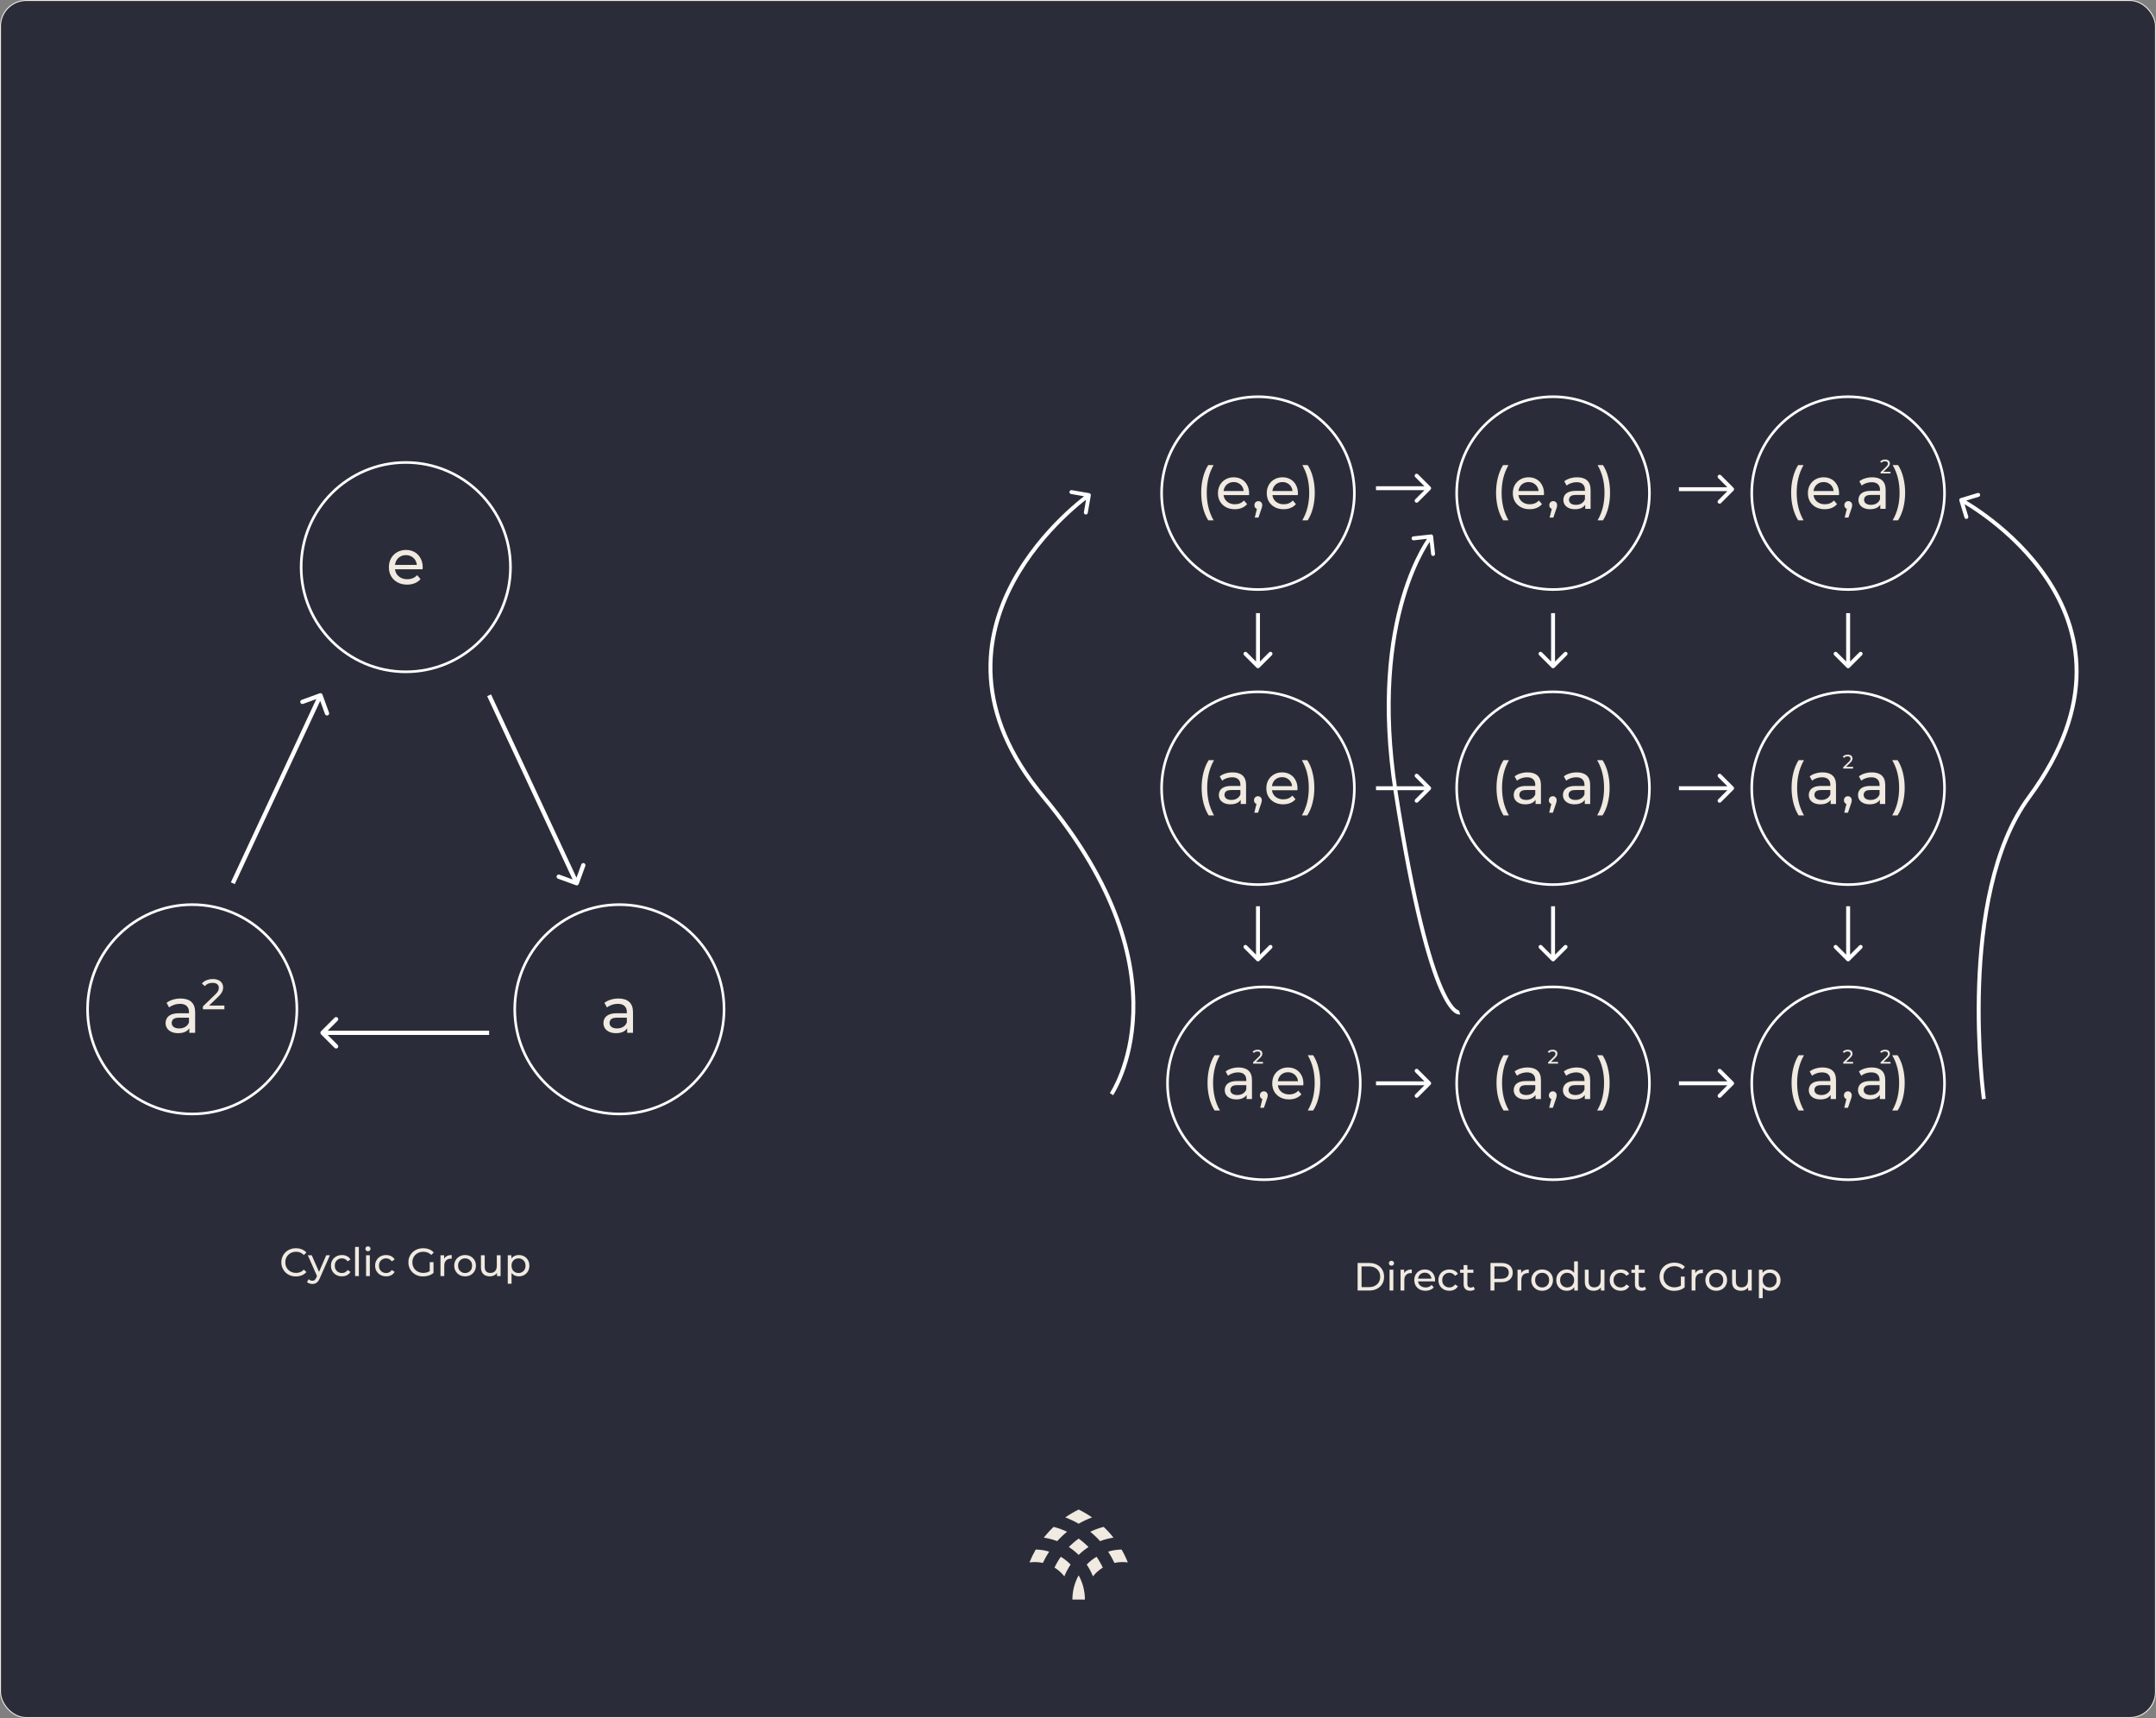 <svg width="1644" height="1310" viewBox="0 0 1644 1310" fill="none" xmlns="http://www.w3.org/2000/svg">
<rect x="0" y="0" width="1644" height="1310" fill="#808080" stroke="none"/>
<rect x="0.375" y="0.375" width="1643.25" height="1309.25" rx="19.625" fill="#2A2D39"/>
<rect x="0.375" y="0.375" width="1643.25" height="1309.25" rx="19.625" stroke="#F1EAE1" stroke-width="0.75"/>
<path d="M822.5 1201.16C825.539 1206.63 827.27 1212.94 827.27 1219.65H817.73C817.73 1212.94 819.461 1206.63 822.501 1201.16H822.5Z" fill="#F1EAE1"/>
<path d="M789.778 1181.49C793.328 1181.55 796.761 1182.1 800.012 1183.07C798.214 1185.8 796.614 1188.68 795.23 1191.68C793.258 1191.25 791.21 1191.03 789.11 1191.03C787.715 1191.03 786.341 1191.13 785 1191.32C786.361 1187.92 787.959 1184.64 789.778 1181.49V1181.49Z" fill="#F1EAE1"/>
<path d="M803.43 1164.21C806.983 1165.13 810.4 1166.37 813.649 1167.92C810.969 1170.11 808.461 1172.51 806.154 1175.08H806.153C802.9 1173.83 799.477 1172.94 795.926 1172.43C798.225 1169.51 800.734 1166.76 803.43 1164.21V1164.21Z" fill="#F1EAE1"/>
<path d="M832.713 1157C829.156 1158.31 825.743 1159.93 822.501 1161.8C819.259 1159.93 815.846 1158.32 812.289 1157C815.519 1154.75 818.933 1152.74 822.501 1151C826.069 1152.74 829.482 1154.75 832.713 1157Z" fill="#F1EAE1"/>
<path d="M808.874 1187C811.616 1188.66 814.131 1190.66 816.363 1192.94C814.469 1195.74 812.863 1198.75 811.59 1201.93C809.508 1199.29 806.969 1197.03 804.094 1195.26C805.46 1192.36 807.061 1189.6 808.875 1187H808.874Z" fill="#F1EAE1"/>
<path d="M822.498 1173.15C825.179 1175.08 827.684 1177.23 829.989 1179.58C827.292 1181.33 824.784 1183.34 822.498 1185.58C820.213 1183.34 817.703 1181.33 815.008 1179.58C817.313 1177.23 819.82 1175.08 822.498 1173.15Z" fill="#F1EAE1"/>
<path d="M849.071 1172.43C845.521 1172.94 842.096 1173.84 838.842 1175.08C836.536 1172.51 834.029 1170.11 831.348 1167.92C834.597 1166.38 838.014 1165.13 841.567 1164.21C844.263 1166.77 846.772 1169.51 849.071 1172.43V1172.43Z" fill="#F1EAE1"/>
<path d="M836.125 1187C837.939 1189.6 839.54 1192.36 840.906 1195.26C838.031 1197.03 835.491 1199.29 833.41 1201.93C832.137 1198.75 830.531 1195.74 828.637 1192.94C830.869 1190.66 833.384 1188.66 836.126 1187H836.125Z" fill="#F1EAE1"/>
<path d="M860 1191.32C858.658 1191.13 857.285 1191.03 855.89 1191.03C853.79 1191.03 851.742 1191.25 849.77 1191.68C848.387 1188.68 846.786 1185.8 844.988 1183.07C848.24 1182.1 851.672 1181.55 855.222 1181.49C857.041 1184.63 858.639 1187.92 860 1191.32V1191.32Z" fill="#F1EAE1"/>
<g clip-path="url(#clip0_330_110)">
<path d="M146.578 849.371C190.653 849.371 226.383 813.641 226.383 769.566C226.383 725.491 190.653 689.762 146.578 689.762C102.503 689.762 66.773 725.491 66.773 769.566C66.773 813.641 102.503 849.371 146.578 849.371Z" fill="#2A2D39" stroke="white" stroke-width="2"/>
<path d="M472.308 849.371C516.383 849.371 552.113 813.641 552.113 769.566C552.113 725.491 516.383 689.762 472.308 689.762C428.234 689.762 392.504 725.491 392.504 769.566C392.504 813.641 428.234 849.371 472.308 849.371Z" fill="#2A2D39" stroke="white" stroke-width="2"/>
<path d="M309.441 512.238C353.516 512.238 389.246 476.508 389.246 432.433C389.246 388.359 353.516 352.629 309.441 352.629C265.366 352.629 229.637 388.359 229.637 432.433C229.637 476.508 265.366 512.238 309.441 512.238Z" fill="#2A2D39" stroke="white" stroke-width="2"/>
<path d="M310.46 445.755C307.692 445.755 305.249 445.185 303.131 444.045C301.047 442.905 299.418 441.342 298.245 439.355C297.105 437.368 296.535 435.088 296.535 432.514C296.535 429.941 297.089 427.661 298.196 425.674C299.336 423.687 300.884 422.14 302.838 421.032C304.825 419.892 307.056 419.322 309.532 419.322C312.04 419.322 314.255 419.876 316.177 420.984C318.099 422.091 319.597 423.655 320.672 425.674C321.779 427.661 322.333 429.99 322.333 432.661C322.333 432.856 322.317 433.084 322.284 433.345C322.284 433.606 322.268 433.85 322.235 434.078H300.2V430.707H319.792L317.887 431.879C317.92 430.218 317.577 428.736 316.861 427.433C316.144 426.13 315.151 425.12 313.88 424.404C312.643 423.655 311.193 423.28 309.532 423.28C307.903 423.28 306.454 423.655 305.183 424.404C303.913 425.12 302.92 426.146 302.203 427.482C301.486 428.785 301.128 430.283 301.128 431.977V432.759C301.128 434.485 301.519 436.032 302.301 437.4C303.115 438.736 304.239 439.778 305.672 440.527C307.105 441.277 308.75 441.651 310.607 441.651C312.138 441.651 313.522 441.391 314.76 440.869C316.03 440.348 317.138 439.567 318.082 438.524L320.672 441.554C319.499 442.922 318.034 443.964 316.275 444.681C314.548 445.397 312.61 445.755 310.46 445.755Z" fill="#F1EAE1"/>
<path d="M144.356 787.482V782.01L144.111 780.984V771.651C144.111 769.664 143.525 768.133 142.352 767.058C141.212 765.951 139.486 765.397 137.173 765.397C135.642 765.397 134.144 765.658 132.678 766.179C131.212 766.668 129.974 767.335 128.965 768.182L127.01 764.664C128.346 763.589 129.942 762.775 131.799 762.221C133.688 761.635 135.658 761.342 137.711 761.342C141.261 761.342 143.997 762.205 145.919 763.931C147.841 765.658 148.802 768.296 148.802 771.847V787.482H144.356ZM135.854 787.775C133.932 787.775 132.238 787.449 130.772 786.798C129.339 786.146 128.232 785.251 127.45 784.111C126.668 782.938 126.277 781.619 126.277 780.153C126.277 778.752 126.603 777.482 127.255 776.342C127.939 775.202 129.03 774.29 130.528 773.606C132.059 772.922 134.111 772.58 136.685 772.58H144.893V775.951H136.88C134.535 775.951 132.955 776.342 132.141 777.124C131.326 777.905 130.919 778.85 130.919 779.957C130.919 781.228 131.424 782.254 132.434 783.036C133.443 783.785 134.844 784.159 136.636 784.159C138.395 784.159 139.926 783.768 141.228 782.987C142.564 782.205 143.525 781.065 144.111 779.567L145.04 782.791C144.421 784.322 143.329 785.544 141.766 786.456C140.202 787.335 138.232 787.775 135.854 787.775Z" fill="#F1EAE1"/>
<path d="M478.231 787.482V782.01L477.986 780.984V771.651C477.986 769.664 477.4 768.133 476.227 767.058C475.087 765.951 473.361 765.397 471.048 765.397C469.517 765.397 468.019 765.658 466.553 766.179C465.087 766.668 463.849 767.335 462.84 768.182L460.885 764.664C462.221 763.589 463.817 762.775 465.674 762.221C467.563 761.635 469.533 761.342 471.586 761.342C475.136 761.342 477.872 762.205 479.794 763.931C481.716 765.658 482.677 768.296 482.677 771.847V787.482H478.231ZM469.729 787.775C467.807 787.775 466.113 787.449 464.647 786.798C463.214 786.146 462.107 785.251 461.325 784.111C460.543 782.938 460.152 781.619 460.152 780.153C460.152 778.752 460.478 777.482 461.13 776.342C461.814 775.202 462.905 774.29 464.403 773.606C465.934 772.922 467.986 772.58 470.56 772.58H478.768V775.951H470.755C468.41 775.951 466.83 776.342 466.016 777.124C465.201 777.905 464.794 778.85 464.794 779.957C464.794 781.228 465.299 782.254 466.309 783.036C467.318 783.785 468.719 784.159 470.511 784.159C472.27 784.159 473.801 783.768 475.103 782.987C476.439 782.205 477.4 781.065 477.986 779.567L478.915 782.791C478.296 784.322 477.204 785.544 475.641 786.456C474.077 787.335 472.107 787.775 469.729 787.775Z" fill="#F1EAE1"/>
<path d="M154.718 769.567V767.352L164.001 758.394C164.827 757.612 165.435 756.928 165.825 756.342C166.238 755.735 166.509 755.181 166.64 754.681C166.792 754.16 166.868 753.66 166.868 753.182C166.868 752.01 166.455 751.086 165.63 750.414C164.805 749.741 163.6 749.404 162.014 749.404C160.798 749.404 159.702 749.611 158.724 750.023C157.747 750.414 156.9 751.033 156.184 751.879L153.969 749.958C154.837 748.85 155.999 748.003 157.454 747.417C158.931 746.809 160.549 746.505 162.308 746.505C163.893 746.505 165.272 746.765 166.444 747.287C167.617 747.787 168.518 748.513 169.148 749.469C169.799 750.425 170.125 751.554 170.125 752.857C170.125 753.594 170.027 754.322 169.832 755.039C169.637 755.756 169.267 756.516 168.724 757.319C168.182 758.122 167.4 759.024 166.379 760.023L158.106 768.003L157.324 766.733H171.102V769.567H154.718Z" fill="#F1EAE1"/>
<path d="M245.876 529.596C245.569 528.751 244.634 528.314 243.788 528.622L230.015 533.635C229.17 533.943 228.733 534.878 229.041 535.723C229.349 536.568 230.284 537.005 231.129 536.697L243.371 532.239L247.828 544.484C248.135 545.329 249.07 545.765 249.915 545.458C250.761 545.15 251.197 544.215 250.889 543.37L245.876 529.596ZM178.999 674.142L245.821 530.84L242.87 529.464L176.047 672.765L178.999 674.142Z" fill="white"/>
<path d="M439.225 674.983C440.071 675.291 441.006 674.856 441.313 674.011L446.326 660.236C446.634 659.391 446.198 658.457 445.352 658.15C444.507 657.842 443.572 658.277 443.265 659.122L438.808 671.366L426.566 666.91C425.721 666.602 424.786 667.037 424.478 667.882C424.17 668.728 424.607 669.663 425.452 669.97L439.225 674.983ZM371.484 530.842L438.307 674.141L441.258 672.765L374.436 529.464L371.484 530.842Z" fill="white"/>
<path d="M244.774 786.331C244.138 786.966 244.138 787.998 244.774 788.634L255.139 798.999C255.774 799.635 256.807 799.635 257.442 798.999C258.079 798.363 258.079 797.331 257.442 796.696L248.229 787.482L257.442 778.269C258.079 777.634 258.079 776.601 257.442 775.966C256.807 775.329 255.774 775.329 255.139 775.966L244.774 786.331ZM372.962 785.854H245.926V789.111H372.962V785.854Z" fill="white"/>
</g>
<path d="M225.637 973.24C224.037 973.24 222.557 972.98 221.197 972.46C219.857 971.92 218.687 971.17 217.687 970.21C216.707 969.23 215.937 968.09 215.377 966.79C214.817 965.49 214.537 964.06 214.537 962.5C214.537 960.94 214.817 959.51 215.377 958.21C215.937 956.91 216.717 955.78 217.717 954.82C218.717 953.84 219.887 953.09 221.227 952.57C222.587 952.03 224.067 951.76 225.667 951.76C227.287 951.76 228.777 952.04 230.137 952.6C231.517 953.14 232.687 953.95 233.647 955.03L231.697 956.92C230.897 956.08 229.997 955.46 228.997 955.06C227.997 954.64 226.927 954.43 225.787 954.43C224.607 954.43 223.507 954.63 222.487 955.03C221.487 955.43 220.617 955.99 219.877 956.71C219.137 957.43 218.557 958.29 218.137 959.29C217.737 960.27 217.537 961.34 217.537 962.5C217.537 963.66 217.737 964.74 218.137 965.74C218.557 966.72 219.137 967.57 219.877 968.29C220.617 969.01 221.487 969.57 222.487 969.97C223.507 970.37 224.607 970.57 225.787 970.57C226.927 970.57 227.997 970.37 228.997 969.97C229.997 969.55 230.897 968.91 231.697 968.05L233.647 969.94C232.687 971.02 231.517 971.84 230.137 972.4C228.777 972.96 227.277 973.24 225.637 973.24ZM238.196 979C237.436 979 236.696 978.87 235.976 978.61C235.256 978.37 234.636 978.01 234.116 977.53L235.346 975.37C235.746 975.75 236.186 976.04 236.666 976.24C237.146 976.44 237.656 976.54 238.196 976.54C238.896 976.54 239.476 976.36 239.936 976C240.396 975.64 240.826 975 241.226 974.08L242.216 971.89L242.516 971.53L248.756 957.1H251.576L243.866 974.59C243.406 975.71 242.886 976.59 242.306 977.23C241.746 977.87 241.126 978.32 240.446 978.58C239.766 978.86 239.016 979 238.196 979ZM241.976 973.51L234.716 957.1H237.716L243.896 971.26L241.976 973.51ZM260.755 973.18C259.135 973.18 257.685 972.83 256.405 972.13C255.145 971.43 254.155 970.47 253.435 969.25C252.715 968.03 252.355 966.63 252.355 965.05C252.355 963.47 252.715 962.07 253.435 960.85C254.155 959.63 255.145 958.68 256.405 958C257.685 957.3 259.135 956.95 260.755 956.95C262.195 956.95 263.475 957.24 264.595 957.82C265.735 958.38 266.615 959.22 267.235 960.34L265.045 961.75C264.525 960.97 263.885 960.4 263.125 960.04C262.385 959.66 261.585 959.47 260.725 959.47C259.685 959.47 258.755 959.7 257.935 960.16C257.115 960.62 256.465 961.27 255.985 962.11C255.505 962.93 255.265 963.91 255.265 965.05C255.265 966.19 255.505 967.18 255.985 968.02C256.465 968.86 257.115 969.51 257.935 969.97C258.755 970.43 259.685 970.66 260.725 970.66C261.585 970.66 262.385 970.48 263.125 970.12C263.885 969.74 264.525 969.16 265.045 968.38L267.235 969.76C266.615 970.86 265.735 971.71 264.595 972.31C263.475 972.89 262.195 973.18 260.755 973.18ZM270.758 973V950.74H273.638V973H270.758ZM279.137 973V957.1H282.017V973H279.137ZM280.577 954.04C280.017 954.04 279.547 953.86 279.167 953.5C278.807 953.14 278.627 952.7 278.627 952.18C278.627 951.64 278.807 951.19 279.167 950.83C279.547 950.47 280.017 950.29 280.577 950.29C281.137 950.29 281.597 950.47 281.957 950.83C282.337 951.17 282.527 951.6 282.527 952.12C282.527 952.66 282.347 953.12 281.987 953.5C281.627 953.86 281.157 954.04 280.577 954.04ZM294.446 973.18C292.826 973.18 291.376 972.83 290.096 972.13C288.836 971.43 287.846 970.47 287.126 969.25C286.406 968.03 286.046 966.63 286.046 965.05C286.046 963.47 286.406 962.07 287.126 960.85C287.846 959.63 288.836 958.68 290.096 958C291.376 957.3 292.826 956.95 294.446 956.95C295.886 956.95 297.166 957.24 298.286 957.82C299.426 958.38 300.306 959.22 300.926 960.34L298.736 961.75C298.216 960.97 297.576 960.4 296.816 960.04C296.076 959.66 295.276 959.47 294.416 959.47C293.376 959.47 292.446 959.7 291.626 960.16C290.806 960.62 290.156 961.27 289.676 962.11C289.196 962.93 288.956 963.91 288.956 965.05C288.956 966.19 289.196 967.18 289.676 968.02C290.156 968.86 290.806 969.51 291.626 969.97C292.446 970.43 293.376 970.66 294.416 970.66C295.276 970.66 296.076 970.48 296.816 970.12C297.576 969.74 298.216 969.16 298.736 968.38L300.926 969.76C300.306 970.86 299.426 971.71 298.286 972.31C297.166 972.89 295.886 973.18 294.446 973.18ZM322.611 973.24C320.991 973.24 319.501 972.98 318.141 972.46C316.781 971.92 315.601 971.17 314.601 970.21C313.601 969.23 312.821 968.09 312.261 966.79C311.701 965.49 311.421 964.06 311.421 962.5C311.421 960.94 311.701 959.51 312.261 958.21C312.821 956.91 313.601 955.78 314.601 954.82C315.621 953.84 316.811 953.09 318.171 952.57C319.531 952.03 321.031 951.76 322.671 951.76C324.331 951.76 325.851 952.03 327.231 952.57C328.611 953.11 329.781 953.92 330.741 955L328.881 956.86C328.021 956.02 327.081 955.41 326.061 955.03C325.061 954.63 323.971 954.43 322.791 954.43C321.591 954.43 320.471 954.63 319.431 955.03C318.411 955.43 317.521 955.99 316.761 956.71C316.021 957.43 315.441 958.29 315.021 959.29C314.621 960.27 314.421 961.34 314.421 962.5C314.421 963.64 314.621 964.71 315.021 965.71C315.441 966.69 316.021 967.55 316.761 968.29C317.521 969.01 318.411 969.57 319.431 969.97C320.451 970.37 321.561 970.57 322.761 970.57C323.881 970.57 324.951 970.4 325.971 970.06C327.011 969.7 327.971 969.11 328.851 968.29L330.561 970.57C329.521 971.45 328.301 972.12 326.901 972.58C325.521 973.02 324.091 973.24 322.611 973.24ZM327.681 970.18V962.38H330.561V970.57L327.681 970.18ZM335.885 973V957.1H338.645V961.42L338.375 960.34C338.815 959.24 339.555 958.4 340.595 957.82C341.635 957.24 342.915 956.95 344.435 956.95V959.74C344.315 959.72 344.195 959.71 344.075 959.71C343.975 959.71 343.875 959.71 343.775 959.71C342.235 959.71 341.015 960.17 340.115 961.09C339.215 962.01 338.765 963.34 338.765 965.08V973H335.885ZM354.648 973.18C353.048 973.18 351.628 972.83 350.388 972.13C349.148 971.43 348.168 970.47 347.448 969.25C346.728 968.01 346.368 966.61 346.368 965.05C346.368 963.47 346.728 962.07 347.448 960.85C348.168 959.63 349.148 958.68 350.388 958C351.628 957.3 353.048 956.95 354.648 956.95C356.228 956.95 357.638 957.3 358.878 958C360.138 958.68 361.118 959.63 361.818 960.85C362.538 962.05 362.898 963.45 362.898 965.05C362.898 966.63 362.538 968.03 361.818 969.25C361.118 970.47 360.138 971.43 358.878 972.13C357.638 972.83 356.228 973.18 354.648 973.18ZM354.648 970.66C355.668 970.66 356.578 970.43 357.378 969.97C358.198 969.51 358.838 968.86 359.298 968.02C359.758 967.16 359.988 966.17 359.988 965.05C359.988 963.91 359.758 962.93 359.298 962.11C358.838 961.27 358.198 960.62 357.378 960.16C356.578 959.7 355.668 959.47 354.648 959.47C353.628 959.47 352.718 959.7 351.918 960.16C351.118 960.62 350.478 961.27 349.998 962.11C349.518 962.93 349.278 963.91 349.278 965.05C349.278 966.17 349.518 967.16 349.998 968.02C350.478 968.86 351.118 969.51 351.918 969.97C352.718 970.43 353.628 970.66 354.648 970.66ZM373.571 973.18C372.211 973.18 371.011 972.93 369.971 972.43C368.951 971.93 368.151 971.17 367.571 970.15C367.011 969.11 366.731 967.81 366.731 966.25V957.1H369.611V965.92C369.611 967.48 369.981 968.65 370.721 969.43C371.481 970.21 372.541 970.6 373.901 970.6C374.901 970.6 375.771 970.4 376.511 970C377.251 969.58 377.821 968.98 378.221 968.2C378.621 967.4 378.821 966.44 378.821 965.32V957.1H381.701V973H378.971V968.71L379.421 969.85C378.901 970.91 378.121 971.73 377.081 972.31C376.041 972.89 374.871 973.18 373.571 973.18ZM395.614 973.18C394.294 973.18 393.084 972.88 391.984 972.28C390.904 971.66 390.034 970.75 389.374 969.55C388.734 968.35 388.414 966.85 388.414 965.05C388.414 963.25 388.724 961.75 389.344 960.55C389.984 959.35 390.844 958.45 391.924 957.85C393.024 957.25 394.254 956.95 395.614 956.95C397.174 956.95 398.554 957.29 399.754 957.97C400.954 958.65 401.904 959.6 402.604 960.82C403.304 962.02 403.654 963.43 403.654 965.05C403.654 966.67 403.304 968.09 402.604 969.31C401.904 970.53 400.954 971.48 399.754 972.16C398.554 972.84 397.174 973.18 395.614 973.18ZM387.184 978.82V957.1H389.944V961.39L389.764 965.08L390.064 968.77V978.82H387.184ZM395.374 970.66C396.394 970.66 397.304 970.43 398.104 969.97C398.924 969.51 399.564 968.86 400.024 968.02C400.504 967.16 400.744 966.17 400.744 965.05C400.744 963.91 400.504 962.93 400.024 962.11C399.564 961.27 398.924 960.62 398.104 960.16C397.304 959.7 396.394 959.47 395.374 959.47C394.374 959.47 393.464 959.7 392.644 960.16C391.844 960.62 391.204 961.27 390.724 962.11C390.264 962.93 390.034 963.91 390.034 965.05C390.034 966.17 390.264 967.16 390.724 968.02C391.204 968.86 391.844 969.51 392.644 969.97C393.464 970.43 394.374 970.66 395.374 970.66Z" fill="#F1EAE1"/>
<g clip-path="url(#clip1_330_110)">
<path d="M1495.06 379.814C1494.26 380.054 1493.81 380.891 1494.05 381.684L1497.96 394.607C1498.2 395.4 1499.03 395.849 1499.83 395.609C1500.62 395.369 1501.07 394.532 1500.83 393.739L1497.36 382.252L1508.85 378.781C1509.64 378.541 1510.09 377.704 1509.85 376.911C1509.61 376.118 1508.77 375.67 1507.98 375.909L1495.06 379.814ZM1495.49 381.25C1494.78 382.572 1494.78 382.572 1494.78 382.573C1494.78 382.573 1494.78 382.574 1494.78 382.575C1494.79 382.577 1494.8 382.58 1494.8 382.585C1494.82 382.594 1494.85 382.609 1494.88 382.628C1494.95 382.667 1495.06 382.727 1495.2 382.806C1495.49 382.966 1495.92 383.206 1496.47 383.527C1497.58 384.168 1499.19 385.13 1501.22 386.407C1505.27 388.96 1510.94 392.771 1517.42 397.788C1530.4 407.828 1546.58 422.669 1559.49 441.899C1572.4 461.121 1582.02 484.692 1581.95 512.239C1581.88 539.776 1572.13 571.443 1546.03 606.861L1548.45 608.64C1574.85 572.808 1584.88 540.537 1584.95 512.247C1585.02 483.964 1575.14 459.817 1561.98 440.227C1548.84 420.644 1532.39 405.578 1519.26 395.416C1512.69 390.331 1506.94 386.466 1502.82 383.869C1500.76 382.571 1499.11 381.589 1497.98 380.93C1497.41 380.601 1496.96 380.352 1496.66 380.185C1496.51 380.101 1496.4 380.038 1496.32 379.995C1496.28 379.974 1496.25 379.957 1496.23 379.946C1496.22 379.941 1496.21 379.936 1496.21 379.933C1496.2 379.932 1496.2 379.931 1496.2 379.93C1496.2 379.929 1496.2 379.928 1495.49 381.25ZM1546.03 606.861C1517.91 645.025 1509.29 702.993 1507.62 751.153C1506.78 775.279 1507.69 797.032 1508.81 812.754C1509.37 820.615 1509.98 826.972 1510.45 831.366C1510.68 833.562 1510.89 835.269 1511.03 836.427C1511.1 837.007 1511.16 837.45 1511.19 837.747C1511.21 837.897 1511.23 838.009 1511.24 838.086C1511.24 838.125 1511.25 838.153 1511.25 838.173C1511.25 838.183 1511.25 838.191 1511.25 838.195C1511.25 838.198 1511.25 838.2 1511.25 838.201C1511.25 838.203 1511.25 838.204 1512.74 838C1514.23 837.796 1514.23 837.796 1514.23 837.796C1514.23 837.795 1514.23 837.793 1514.23 837.792C1514.23 837.787 1514.23 837.78 1514.22 837.771C1514.22 837.753 1514.22 837.726 1514.21 837.69C1514.2 837.616 1514.19 837.507 1514.17 837.361C1514.13 837.069 1514.08 836.634 1514.01 836.062C1513.86 834.918 1513.67 833.226 1513.43 831.045C1512.96 826.683 1512.36 820.363 1511.8 812.541C1510.69 796.894 1509.79 775.251 1510.62 751.257C1512.28 703.18 1520.91 646.021 1548.45 608.64L1546.03 606.861Z" fill="white"/>
<path d="M831.753 377.757C831.895 376.941 831.348 376.164 830.532 376.022L817.23 373.714C816.414 373.572 815.638 374.119 815.496 374.935C815.354 375.751 815.901 376.528 816.717 376.67L828.541 378.722L826.489 390.545C826.347 391.361 826.894 392.138 827.71 392.279C828.526 392.421 829.303 391.874 829.445 391.058L831.753 377.757ZM847.528 834.25C848.768 835.095 848.769 835.093 848.77 835.092C848.77 835.09 848.772 835.089 848.773 835.086C848.776 835.083 848.78 835.077 848.784 835.069C848.793 835.056 848.806 835.038 848.822 835.012C848.855 834.963 848.902 834.892 848.962 834.799C849.082 834.613 849.255 834.339 849.473 833.979C849.911 833.26 850.532 832.197 851.277 830.8C852.768 828.006 854.76 823.878 856.787 818.505C860.842 807.759 865.041 792.027 865.664 772.023C866.909 731.979 853.817 675.004 796.926 606.79L794.622 608.71C851.101 676.432 863.885 732.706 862.665 771.93C862.055 791.559 857.935 806.964 853.98 817.446C852.003 822.687 850.066 826.696 848.63 829.387C847.913 830.733 847.32 831.747 846.91 832.42C846.705 832.758 846.546 833.008 846.44 833.173C846.387 833.256 846.347 833.317 846.321 833.356C846.308 833.376 846.299 833.389 846.293 833.398C846.291 833.401 846.289 833.404 846.288 833.406C846.287 833.407 846.287 833.407 846.287 833.407C846.287 833.407 846.287 833.406 847.528 834.25ZM796.926 606.79C770.047 574.56 758.824 544.243 757.01 516.936C755.196 489.615 762.79 465.168 773.768 444.677C784.75 424.181 799.098 407.684 810.717 396.302C816.523 390.615 821.64 386.213 825.301 383.236C827.131 381.747 828.596 380.616 829.602 379.858C830.104 379.48 830.492 379.195 830.752 379.005C830.882 378.911 830.98 378.84 831.045 378.793C831.078 378.77 831.102 378.753 831.117 378.742C831.125 378.736 831.131 378.732 831.135 378.73C831.136 378.728 831.137 378.728 831.138 378.727C831.139 378.727 831.139 378.727 830.275 377.5C829.412 376.274 829.41 376.275 829.409 376.276C829.407 376.277 829.405 376.278 829.403 376.28C829.398 376.284 829.39 376.289 829.381 376.295C829.362 376.309 829.335 376.328 829.299 376.354C829.228 376.405 829.123 376.48 828.986 376.58C828.713 376.779 828.312 377.074 827.796 377.463C826.764 378.241 825.269 379.395 823.408 380.908C819.687 383.934 814.5 388.398 808.618 394.159C796.86 405.676 782.294 422.413 771.124 443.26C759.951 464.115 752.156 489.12 754.017 517.135C755.879 545.163 767.397 576.066 794.622 608.71L796.926 606.79Z" fill="white"/>
<path d="M1092.77 408.836C1092.67 408.013 1091.93 407.419 1091.11 407.51L1077.69 408.993C1076.87 409.084 1076.27 409.825 1076.37 410.648C1076.46 411.472 1077.2 412.066 1078.02 411.975L1089.95 410.657L1091.27 422.584C1091.36 423.407 1092.1 424.001 1092.92 423.91C1093.75 423.819 1094.34 423.078 1094.25 422.255L1092.77 408.836ZM1112.99 772C1112.53 770.572 1112.54 770.571 1112.54 770.568C1112.54 770.568 1112.55 770.566 1112.55 770.565C1112.56 770.563 1112.57 770.562 1112.57 770.56C1112.58 770.556 1112.6 770.553 1112.61 770.55C1112.63 770.545 1112.64 770.542 1112.65 770.539C1112.68 770.535 1112.68 770.536 1112.67 770.536C1112.65 770.538 1112.55 770.539 1112.36 770.496C1112 770.409 1111.26 770.127 1110.18 769.204C1107.99 767.335 1104.57 762.976 1100.21 752.986C1091.51 733.033 1079.35 691.191 1065.73 603.769L1062.76 604.231C1076.39 691.705 1088.6 733.863 1097.46 754.186C1101.89 764.335 1105.54 769.182 1108.23 771.486C1109.59 772.65 1110.75 773.194 1111.66 773.413C1112.12 773.523 1112.51 773.548 1112.81 773.533C1112.97 773.526 1113.1 773.509 1113.2 773.49C1113.25 773.479 1113.3 773.469 1113.34 773.458C1113.36 773.454 1113.38 773.448 1113.4 773.443C1113.41 773.44 1113.42 773.437 1113.43 773.436C1113.43 773.434 1113.43 773.433 1113.44 773.431C1113.44 773.43 1113.45 773.428 1112.99 772ZM1065.73 603.769C1055.25 536.482 1061.99 487.956 1071.31 456.3C1075.97 440.468 1081.28 428.846 1085.41 421.198C1087.48 417.374 1089.25 414.543 1090.5 412.676C1091.12 411.743 1091.61 411.051 1091.95 410.596C1092.12 410.368 1092.24 410.2 1092.33 410.09C1092.37 410.036 1092.4 409.996 1092.42 409.971C1092.43 409.958 1092.44 409.949 1092.44 409.944C1092.44 409.941 1092.45 409.939 1092.45 409.939C1092.45 409.938 1092.45 409.938 1092.45 409.938C1092.45 409.938 1092.45 409.939 1091.28 409.001C1090.1 408.063 1090.1 408.064 1090.1 408.065C1090.1 408.066 1090.1 408.068 1090.1 408.069C1090.1 408.072 1090.09 408.076 1090.09 408.08C1090.08 408.09 1090.07 408.103 1090.06 408.119C1090.03 408.153 1090 408.201 1089.95 408.264C1089.85 408.39 1089.71 408.575 1089.53 408.82C1089.17 409.31 1088.65 410.038 1088 411.009C1086.71 412.951 1084.89 415.862 1082.77 419.773C1078.55 427.593 1073.16 439.409 1068.43 455.452C1058.98 487.545 1052.22 536.518 1062.76 604.231L1065.73 603.769Z" fill="white"/>
<path d="M959.242 449.5C999.835 449.5 1032.74 416.593 1032.74 376C1032.74 335.407 999.835 302.5 959.242 302.5C918.649 302.5 885.742 335.407 885.742 376C885.742 416.593 918.649 449.5 959.242 449.5Z" fill="#2A2D39" stroke="white" stroke-width="2"/>
<path d="M921.3 396.73C919.59 394 918.27 390.85 917.34 387.28C916.41 383.68 915.945 379.81 915.945 375.67C915.945 371.53 916.41 367.66 917.34 364.06C918.27 360.43 919.59 357.28 921.3 354.61H925.395C923.595 357.79 922.275 361.12 921.435 364.6C920.595 368.05 920.175 371.74 920.175 375.67C920.175 379.6 920.595 383.305 921.435 386.785C922.275 390.235 923.595 393.55 925.395 396.73H921.3ZM941.547 388.27C938.997 388.27 936.747 387.745 934.797 386.695C932.877 385.645 931.377 384.205 930.297 382.375C929.247 380.545 928.722 378.445 928.722 376.075C928.722 373.705 929.232 371.605 930.252 369.775C931.302 367.945 932.727 366.52 934.527 365.5C936.357 364.45 938.412 363.925 940.692 363.925C943.002 363.925 945.042 364.435 946.812 365.455C948.582 366.475 949.962 367.915 950.952 369.775C951.972 371.605 952.482 373.75 952.482 376.21C952.482 376.39 952.467 376.6 952.437 376.84C952.437 377.08 952.422 377.305 952.392 377.515H932.097V374.41H950.142L948.387 375.49C948.417 373.96 948.102 372.595 947.442 371.395C946.782 370.195 945.867 369.265 944.697 368.605C943.557 367.915 942.222 367.57 940.692 367.57C939.192 367.57 937.857 367.915 936.687 368.605C935.517 369.265 934.602 370.21 933.942 371.44C933.282 372.64 932.952 374.02 932.952 375.58V376.3C932.952 377.89 933.312 379.315 934.032 380.575C934.782 381.805 935.817 382.765 937.137 383.455C938.457 384.145 939.972 384.49 941.682 384.49C943.092 384.49 944.367 384.25 945.507 383.77C946.677 383.29 947.697 382.57 948.567 381.61L950.952 384.4C949.872 385.66 948.522 386.62 946.902 387.28C945.312 387.94 943.527 388.27 941.547 388.27ZM956.771 394.66L959.021 385.57L959.606 388.18C958.736 388.18 958.001 387.91 957.401 387.37C956.831 386.83 956.546 386.095 956.546 385.165C956.546 384.265 956.831 383.53 957.401 382.96C958.001 382.39 958.721 382.105 959.561 382.105C960.431 382.105 961.136 382.405 961.676 383.005C962.216 383.575 962.486 384.295 962.486 385.165C962.486 385.465 962.456 385.765 962.396 386.065C962.366 386.335 962.291 386.665 962.171 387.055C962.081 387.415 961.931 387.865 961.721 388.405L959.606 394.66H956.771ZM978.768 388.27C976.218 388.27 973.968 387.745 972.018 386.695C970.098 385.645 968.598 384.205 967.518 382.375C966.468 380.545 965.943 378.445 965.943 376.075C965.943 373.705 966.453 371.605 967.473 369.775C968.523 367.945 969.948 366.52 971.748 365.5C973.578 364.45 975.633 363.925 977.913 363.925C980.223 363.925 982.263 364.435 984.033 365.455C985.803 366.475 987.183 367.915 988.173 369.775C989.193 371.605 989.703 373.75 989.703 376.21C989.703 376.39 989.688 376.6 989.658 376.84C989.658 377.08 989.643 377.305 989.613 377.515H969.318V374.41H987.363L985.608 375.49C985.638 373.96 985.323 372.595 984.663 371.395C984.003 370.195 983.088 369.265 981.918 368.605C980.778 367.915 979.443 367.57 977.913 367.57C976.413 367.57 975.078 367.915 973.908 368.605C972.738 369.265 971.823 370.21 971.163 371.44C970.503 372.64 970.173 374.02 970.173 375.58V376.3C970.173 377.89 970.533 379.315 971.253 380.575C972.003 381.805 973.038 382.765 974.358 383.455C975.678 384.145 977.193 384.49 978.903 384.49C980.313 384.49 981.588 384.25 982.728 383.77C983.898 383.29 984.918 382.57 985.788 381.61L988.173 384.4C987.093 385.66 985.743 386.62 984.123 387.28C982.533 387.94 980.748 388.27 978.768 388.27ZM997.142 396.73H993.047C994.877 393.55 996.212 390.235 997.052 386.785C997.892 383.305 998.312 379.6 998.312 375.67C998.312 371.74 997.892 368.05 997.052 364.6C996.212 361.12 994.877 357.79 993.047 354.61H997.142C998.912 357.28 1000.25 360.43 1001.15 364.06C1002.08 367.66 1002.54 371.53 1002.54 375.67C1002.54 379.81 1002.08 383.68 1001.15 387.28C1000.25 390.85 998.912 394 997.142 396.73Z" fill="#F1EAE1"/>
<path d="M1184.24 449.5C1224.84 449.5 1257.74 416.593 1257.74 376C1257.74 335.407 1224.84 302.5 1184.24 302.5C1143.65 302.5 1110.74 335.407 1110.74 376C1110.74 416.593 1143.65 449.5 1184.24 449.5Z" fill="#2A2D39" stroke="white" stroke-width="2"/>
<path d="M1146.15 396.73C1144.44 394 1143.12 390.85 1142.19 387.28C1141.26 383.68 1140.79 379.81 1140.79 375.67C1140.79 371.53 1141.26 367.66 1142.19 364.06C1143.12 360.43 1144.44 357.28 1146.15 354.61H1150.24C1148.44 357.79 1147.12 361.12 1146.28 364.6C1145.44 368.05 1145.02 371.74 1145.02 375.67C1145.02 379.6 1145.44 383.305 1146.28 386.785C1147.12 390.235 1148.44 393.55 1150.24 396.73H1146.15ZM1166.39 388.27C1163.84 388.27 1161.59 387.745 1159.64 386.695C1157.72 385.645 1156.22 384.205 1155.14 382.375C1154.09 380.545 1153.57 378.445 1153.57 376.075C1153.57 373.705 1154.08 371.605 1155.1 369.775C1156.15 367.945 1157.57 366.52 1159.37 365.5C1161.2 364.45 1163.26 363.925 1165.54 363.925C1167.85 363.925 1169.89 364.435 1171.66 365.455C1173.43 366.475 1174.81 367.915 1175.8 369.775C1176.82 371.605 1177.33 373.75 1177.33 376.21C1177.33 376.39 1177.31 376.6 1177.28 376.84C1177.28 377.08 1177.27 377.305 1177.24 377.515H1156.94V374.41H1174.99L1173.23 375.49C1173.26 373.96 1172.95 372.595 1172.29 371.395C1171.63 370.195 1170.71 369.265 1169.54 368.605C1168.4 367.915 1167.07 367.57 1165.54 367.57C1164.04 367.57 1162.7 367.915 1161.53 368.605C1160.36 369.265 1159.45 370.21 1158.79 371.44C1158.13 372.64 1157.8 374.02 1157.8 375.58V376.3C1157.8 377.89 1158.16 379.315 1158.88 380.575C1159.63 381.805 1160.66 382.765 1161.98 383.455C1163.3 384.145 1164.82 384.49 1166.53 384.49C1167.94 384.49 1169.21 384.25 1170.35 383.77C1171.52 383.29 1172.54 382.57 1173.41 381.61L1175.8 384.4C1174.72 385.66 1173.37 386.62 1171.75 387.28C1170.16 387.94 1168.37 388.27 1166.39 388.27ZM1181.62 394.66L1183.87 385.57L1184.45 388.18C1183.58 388.18 1182.85 387.91 1182.25 387.37C1181.68 386.83 1181.39 386.095 1181.39 385.165C1181.39 384.265 1181.68 383.53 1182.25 382.96C1182.85 382.39 1183.57 382.105 1184.41 382.105C1185.28 382.105 1185.98 382.405 1186.52 383.005C1187.06 383.575 1187.33 384.295 1187.33 385.165C1187.33 385.465 1187.3 385.765 1187.24 386.065C1187.21 386.335 1187.14 386.665 1187.02 387.055C1186.93 387.415 1186.78 387.865 1186.57 388.405L1184.45 394.66H1181.62ZM1208.77 388V382.96L1208.54 382.015V373.42C1208.54 371.59 1208 370.18 1206.92 369.19C1205.87 368.17 1204.28 367.66 1202.15 367.66C1200.74 367.66 1199.36 367.9 1198.01 368.38C1196.66 368.83 1195.52 369.445 1194.59 370.225L1192.79 366.985C1194.02 365.995 1195.49 365.245 1197.2 364.735C1198.94 364.195 1200.76 363.925 1202.65 363.925C1205.92 363.925 1208.44 364.72 1210.21 366.31C1211.98 367.9 1212.86 370.33 1212.86 373.6V388H1208.77ZM1200.94 388.27C1199.17 388.27 1197.61 387.97 1196.26 387.37C1194.94 386.77 1193.92 385.945 1193.2 384.895C1192.48 383.815 1192.12 382.6 1192.12 381.25C1192.12 379.96 1192.42 378.79 1193.02 377.74C1193.65 376.69 1194.65 375.85 1196.03 375.22C1197.44 374.59 1199.33 374.275 1201.7 374.275H1209.26V377.38H1201.88C1199.72 377.38 1198.27 377.74 1197.52 378.46C1196.77 379.18 1196.39 380.05 1196.39 381.07C1196.39 382.24 1196.86 383.185 1197.79 383.905C1198.72 384.595 1200.01 384.94 1201.66 384.94C1203.28 384.94 1204.69 384.58 1205.89 383.86C1207.12 383.14 1208 382.09 1208.54 380.71L1209.4 383.68C1208.83 385.09 1207.82 386.215 1206.38 387.055C1204.94 387.865 1203.13 388.27 1200.94 388.27ZM1222.3 396.73H1218.2C1220.03 393.55 1221.37 390.235 1222.21 386.785C1223.05 383.305 1223.47 379.6 1223.47 375.67C1223.47 371.74 1223.05 368.05 1222.21 364.6C1221.37 361.12 1220.03 357.79 1218.2 354.61H1222.3C1224.07 357.28 1225.4 360.43 1226.3 364.06C1227.23 367.66 1227.7 371.53 1227.7 375.67C1227.7 379.81 1227.23 383.68 1226.3 387.28C1225.4 390.85 1224.07 394 1222.3 396.73Z" fill="#F1EAE1"/>
<path d="M1409.24 449.5C1449.84 449.5 1482.74 416.593 1482.74 376C1482.74 335.407 1449.84 302.5 1409.24 302.5C1368.65 302.5 1335.74 335.407 1335.74 376C1335.74 416.593 1368.65 449.5 1409.24 449.5Z" fill="#2A2D39" stroke="white" stroke-width="2"/>
<path d="M1371.15 396.73C1369.44 394 1368.12 390.85 1367.19 387.28C1366.26 383.68 1365.79 379.81 1365.79 375.67C1365.79 371.53 1366.26 367.66 1367.19 364.06C1368.12 360.43 1369.44 357.28 1371.15 354.61H1375.24C1373.44 357.79 1372.12 361.12 1371.28 364.6C1370.44 368.05 1370.02 371.74 1370.02 375.67C1370.02 379.6 1370.44 383.305 1371.28 386.785C1372.12 390.235 1373.44 393.55 1375.24 396.73H1371.15ZM1391.39 388.27C1388.84 388.27 1386.59 387.745 1384.64 386.695C1382.72 385.645 1381.22 384.205 1380.14 382.375C1379.09 380.545 1378.57 378.445 1378.57 376.075C1378.57 373.705 1379.08 371.605 1380.1 369.775C1381.15 367.945 1382.57 366.52 1384.37 365.5C1386.2 364.45 1388.26 363.925 1390.54 363.925C1392.85 363.925 1394.89 364.435 1396.66 365.455C1398.43 366.475 1399.81 367.915 1400.8 369.775C1401.82 371.605 1402.33 373.75 1402.33 376.21C1402.33 376.39 1402.31 376.6 1402.28 376.84C1402.28 377.08 1402.27 377.305 1402.24 377.515H1381.94V374.41H1399.99L1398.23 375.49C1398.26 373.96 1397.95 372.595 1397.29 371.395C1396.63 370.195 1395.71 369.265 1394.54 368.605C1393.4 367.915 1392.07 367.57 1390.54 367.57C1389.04 367.57 1387.7 367.915 1386.53 368.605C1385.36 369.265 1384.45 370.21 1383.79 371.44C1383.13 372.64 1382.8 374.02 1382.8 375.58V376.3C1382.8 377.89 1383.16 379.315 1383.88 380.575C1384.63 381.805 1385.66 382.765 1386.98 383.455C1388.3 384.145 1389.82 384.49 1391.53 384.49C1392.94 384.49 1394.21 384.25 1395.35 383.77C1396.52 383.29 1397.54 382.57 1398.41 381.61L1400.8 384.4C1399.72 385.66 1398.37 386.62 1396.75 387.28C1395.16 387.94 1393.37 388.27 1391.39 388.27ZM1406.62 394.66L1408.87 385.57L1409.45 388.18C1408.58 388.18 1407.85 387.91 1407.25 387.37C1406.68 386.83 1406.39 386.095 1406.39 385.165C1406.39 384.265 1406.68 383.53 1407.25 382.96C1407.85 382.39 1408.57 382.105 1409.41 382.105C1410.28 382.105 1410.98 382.405 1411.52 383.005C1412.06 383.575 1412.33 384.295 1412.33 385.165C1412.33 385.465 1412.3 385.765 1412.24 386.065C1412.21 386.335 1412.14 386.665 1412.02 387.055C1411.93 387.415 1411.78 387.865 1411.57 388.405L1409.45 394.66H1406.62ZM1433.77 388V382.96L1433.54 382.015V373.42C1433.54 371.59 1433 370.18 1431.92 369.19C1430.87 368.17 1429.28 367.66 1427.15 367.66C1425.74 367.66 1424.36 367.9 1423.01 368.38C1421.66 368.83 1420.52 369.445 1419.59 370.225L1417.79 366.985C1419.02 365.995 1420.49 365.245 1422.2 364.735C1423.94 364.195 1425.76 363.925 1427.65 363.925C1430.92 363.925 1433.44 364.72 1435.21 366.31C1436.98 367.9 1437.86 370.33 1437.86 373.6V388H1433.77ZM1425.94 388.27C1424.17 388.27 1422.61 387.97 1421.26 387.37C1419.94 386.77 1418.92 385.945 1418.2 384.895C1417.48 383.815 1417.12 382.6 1417.12 381.25C1417.12 379.96 1417.42 378.79 1418.02 377.74C1418.65 376.69 1419.65 375.85 1421.03 375.22C1422.44 374.59 1424.33 374.275 1426.7 374.275H1434.26V377.38H1426.88C1424.72 377.38 1423.27 377.74 1422.52 378.46C1421.77 379.18 1421.39 380.05 1421.39 381.07C1421.39 382.24 1421.86 383.185 1422.79 383.905C1423.72 384.595 1425.01 384.94 1426.66 384.94C1428.28 384.94 1429.69 384.58 1430.89 383.86C1432.12 383.14 1433 382.09 1433.54 380.71L1434.4 383.68C1433.83 385.09 1432.82 386.215 1431.38 387.055C1429.94 387.865 1428.13 388.27 1425.94 388.27ZM1447.3 396.73H1443.2C1445.03 393.55 1446.37 390.235 1447.21 386.785C1448.05 383.305 1448.47 379.6 1448.47 375.67C1448.47 371.74 1448.05 368.05 1447.21 364.6C1446.37 361.12 1445.03 357.79 1443.2 354.61H1447.3C1449.07 357.28 1450.4 360.43 1451.3 364.06C1452.23 367.66 1452.7 371.53 1452.7 375.67C1452.7 379.81 1452.23 383.68 1451.3 387.28C1450.4 390.85 1449.07 394 1447.3 396.73Z" fill="#F1EAE1"/>
<path d="M1433.99 361V359.98L1438.26 355.855C1438.64 355.495 1438.92 355.18 1439.1 354.91C1439.3 354.63 1439.42 354.375 1439.48 354.145C1439.55 353.905 1439.58 353.675 1439.58 353.455C1439.58 352.915 1439.39 352.49 1439.01 352.18C1438.64 351.87 1438.08 351.715 1437.35 351.715C1436.79 351.715 1436.28 351.81 1435.83 352C1435.38 352.18 1434.99 352.465 1434.66 352.855L1433.64 351.97C1434.05 351.46 1434.58 351.07 1435.25 350.8C1435.93 350.52 1436.67 350.38 1437.48 350.38C1438.22 350.38 1438.85 350.5 1439.39 350.74C1439.93 350.97 1440.34 351.305 1440.63 351.745C1440.93 352.185 1441.08 352.705 1441.08 353.305C1441.08 353.645 1441.04 353.98 1440.95 354.31C1440.86 354.64 1440.69 354.99 1440.44 355.36C1440.19 355.73 1439.83 356.145 1439.36 356.605L1435.55 360.28L1435.19 359.695H1441.53V361H1433.99Z" fill="#F1EAE1"/>
<path d="M1184.24 674.5C1224.84 674.5 1257.74 641.593 1257.74 601C1257.74 560.407 1224.84 527.5 1184.24 527.5C1143.65 527.5 1110.74 560.407 1110.74 601C1110.74 641.593 1143.65 674.5 1184.24 674.5Z" fill="#2A2D39" stroke="white" stroke-width="2"/>
<path d="M1146.48 621.73C1144.77 619 1143.45 615.85 1142.52 612.28C1141.59 608.68 1141.12 604.81 1141.12 600.67C1141.12 596.53 1141.59 592.66 1142.52 589.06C1143.45 585.43 1144.77 582.28 1146.48 579.61H1150.57C1148.77 582.79 1147.45 586.12 1146.61 589.6C1145.77 593.05 1145.35 596.74 1145.35 600.67C1145.35 604.6 1145.77 608.305 1146.61 611.785C1147.45 615.235 1148.77 618.55 1150.57 621.73H1146.48ZM1170.91 613V607.96L1170.68 607.015V598.42C1170.68 596.59 1170.14 595.18 1169.06 594.19C1168.01 593.17 1166.42 592.66 1164.29 592.66C1162.88 592.66 1161.5 592.9 1160.15 593.38C1158.8 593.83 1157.66 594.445 1156.73 595.225L1154.93 591.985C1156.16 590.995 1157.63 590.245 1159.34 589.735C1161.08 589.195 1162.9 588.925 1164.79 588.925C1168.06 588.925 1170.58 589.72 1172.35 591.31C1174.12 592.9 1175 595.33 1175 598.6V613H1170.91ZM1163.08 613.27C1161.31 613.27 1159.75 612.97 1158.4 612.37C1157.08 611.77 1156.06 610.945 1155.34 609.895C1154.62 608.815 1154.26 607.6 1154.26 606.25C1154.26 604.96 1154.56 603.79 1155.16 602.74C1155.79 601.69 1156.79 600.85 1158.17 600.22C1159.58 599.59 1161.47 599.275 1163.84 599.275H1171.4V602.38H1164.02C1161.86 602.38 1160.41 602.74 1159.66 603.46C1158.91 604.18 1158.53 605.05 1158.53 606.07C1158.53 607.24 1159 608.185 1159.93 608.905C1160.86 609.595 1162.15 609.94 1163.8 609.94C1165.42 609.94 1166.83 609.58 1168.03 608.86C1169.26 608.14 1170.14 607.09 1170.68 605.71L1171.54 608.68C1170.97 610.09 1169.96 611.215 1168.52 612.055C1167.08 612.865 1165.27 613.27 1163.08 613.27ZM1181.29 619.66L1183.54 610.57L1184.12 613.18C1183.25 613.18 1182.52 612.91 1181.92 612.37C1181.35 611.83 1181.06 611.095 1181.06 610.165C1181.06 609.265 1181.35 608.53 1181.92 607.96C1182.52 607.39 1183.24 607.105 1184.08 607.105C1184.95 607.105 1185.65 607.405 1186.19 608.005C1186.73 608.575 1187 609.295 1187 610.165C1187 610.465 1186.97 610.765 1186.91 611.065C1186.88 611.335 1186.81 611.665 1186.69 612.055C1186.6 612.415 1186.45 612.865 1186.24 613.405L1184.12 619.66H1181.29ZM1208.44 613V607.96L1208.21 607.015V598.42C1208.21 596.59 1207.67 595.18 1206.59 594.19C1205.54 593.17 1203.95 592.66 1201.82 592.66C1200.41 592.66 1199.03 592.9 1197.68 593.38C1196.33 593.83 1195.19 594.445 1194.26 595.225L1192.46 591.985C1193.69 590.995 1195.16 590.245 1196.87 589.735C1198.61 589.195 1200.43 588.925 1202.32 588.925C1205.59 588.925 1208.11 589.72 1209.88 591.31C1211.65 592.9 1212.53 595.33 1212.53 598.6V613H1208.44ZM1200.61 613.27C1198.84 613.27 1197.28 612.97 1195.93 612.37C1194.61 611.77 1193.59 610.945 1192.87 609.895C1192.15 608.815 1191.79 607.6 1191.79 606.25C1191.79 604.96 1192.09 603.79 1192.69 602.74C1193.32 601.69 1194.32 600.85 1195.7 600.22C1197.11 599.59 1199 599.275 1201.37 599.275H1208.93V602.38H1201.55C1199.39 602.38 1197.94 602.74 1197.19 603.46C1196.44 604.18 1196.06 605.05 1196.06 606.07C1196.06 607.24 1196.53 608.185 1197.46 608.905C1198.39 609.595 1199.68 609.94 1201.33 609.94C1202.95 609.94 1204.36 609.58 1205.56 608.86C1206.79 608.14 1207.67 607.09 1208.21 605.71L1209.07 608.68C1208.5 610.09 1207.49 611.215 1206.05 612.055C1204.61 612.865 1202.8 613.27 1200.61 613.27ZM1221.97 621.73H1217.87C1219.7 618.55 1221.04 615.235 1221.88 611.785C1222.72 608.305 1223.14 604.6 1223.14 600.67C1223.14 596.74 1222.72 593.05 1221.88 589.6C1221.04 586.12 1219.7 582.79 1217.87 579.61H1221.97C1223.74 582.28 1225.07 585.43 1225.97 589.06C1226.9 592.66 1227.37 596.53 1227.37 600.67C1227.37 604.81 1226.9 608.68 1225.97 612.28C1225.07 615.85 1223.74 619 1221.97 621.73Z" fill="#F1EAE1"/>
<path d="M959.242 674.5C999.835 674.5 1032.74 641.593 1032.74 601C1032.74 560.407 999.835 527.5 959.242 527.5C918.649 527.5 885.742 560.407 885.742 601C885.742 641.593 918.649 674.5 959.242 674.5Z" fill="#2A2D39" stroke="white" stroke-width="2"/>
<path d="M921.632 621.73C919.922 619 918.602 615.85 917.672 612.28C916.742 608.68 916.277 604.81 916.277 600.67C916.277 596.53 916.742 592.66 917.672 589.06C918.602 585.43 919.922 582.28 921.632 579.61H925.727C923.927 582.79 922.607 586.12 921.767 589.6C920.927 593.05 920.507 596.74 920.507 600.67C920.507 604.6 920.927 608.305 921.767 611.785C922.607 615.235 923.927 618.55 925.727 621.73H921.632ZM946.063 613V607.96L945.838 607.015V598.42C945.838 596.59 945.298 595.18 944.218 594.19C943.168 593.17 941.578 592.66 939.448 592.66C938.038 592.66 936.658 592.9 935.308 593.38C933.958 593.83 932.818 594.445 931.888 595.225L930.088 591.985C931.318 590.995 932.788 590.245 934.498 589.735C936.238 589.195 938.053 588.925 939.943 588.925C943.213 588.925 945.733 589.72 947.503 591.31C949.273 592.9 950.158 595.33 950.158 598.6V613H946.063ZM938.233 613.27C936.463 613.27 934.903 612.97 933.553 612.37C932.233 611.77 931.213 610.945 930.493 609.895C929.773 608.815 929.413 607.6 929.413 606.25C929.413 604.96 929.713 603.79 930.313 602.74C930.943 601.69 931.948 600.85 933.328 600.22C934.738 599.59 936.628 599.275 938.998 599.275H946.558V602.38H939.178C937.018 602.38 935.563 602.74 934.813 603.46C934.063 604.18 933.688 605.05 933.688 606.07C933.688 607.24 934.153 608.185 935.083 608.905C936.013 609.595 937.303 609.94 938.953 609.94C940.573 609.94 941.983 609.58 943.183 608.86C944.413 608.14 945.298 607.09 945.838 605.71L946.693 608.68C946.123 610.09 945.118 611.215 943.678 612.055C942.238 612.865 940.423 613.27 938.233 613.27ZM956.443 619.66L958.693 610.57L959.278 613.18C958.408 613.18 957.673 612.91 957.073 612.37C956.503 611.83 956.218 611.095 956.218 610.165C956.218 609.265 956.503 608.53 957.073 607.96C957.673 607.39 958.393 607.105 959.233 607.105C960.103 607.105 960.808 607.405 961.348 608.005C961.888 608.575 962.158 609.295 962.158 610.165C962.158 610.465 962.128 610.765 962.068 611.065C962.038 611.335 961.963 611.665 961.843 612.055C961.753 612.415 961.603 612.865 961.393 613.405L959.278 619.66H956.443ZM978.44 613.27C975.89 613.27 973.64 612.745 971.69 611.695C969.77 610.645 968.27 609.205 967.19 607.375C966.14 605.545 965.615 603.445 965.615 601.075C965.615 598.705 966.125 596.605 967.145 594.775C968.195 592.945 969.62 591.52 971.42 590.5C973.25 589.45 975.305 588.925 977.585 588.925C979.895 588.925 981.935 589.435 983.705 590.455C985.475 591.475 986.855 592.915 987.845 594.775C988.865 596.605 989.375 598.75 989.375 601.21C989.375 601.39 989.36 601.6 989.33 601.84C989.33 602.08 989.315 602.305 989.285 602.515H968.99V599.41H987.035L985.28 600.49C985.31 598.96 984.995 597.595 984.335 596.395C983.675 595.195 982.76 594.265 981.59 593.605C980.45 592.915 979.115 592.57 977.585 592.57C976.085 592.57 974.75 592.915 973.58 593.605C972.41 594.265 971.495 595.21 970.835 596.44C970.175 597.64 969.845 599.02 969.845 600.58V601.3C969.845 602.89 970.205 604.315 970.925 605.575C971.675 606.805 972.71 607.765 974.03 608.455C975.35 609.145 976.865 609.49 978.575 609.49C979.985 609.49 981.26 609.25 982.4 608.77C983.57 608.29 984.59 607.57 985.46 606.61L987.845 609.4C986.765 610.66 985.415 611.62 983.795 612.28C982.205 612.94 980.42 613.27 978.44 613.27ZM996.814 621.73H992.719C994.549 618.55 995.884 615.235 996.724 611.785C997.564 608.305 997.984 604.6 997.984 600.67C997.984 596.74 997.564 593.05 996.724 589.6C995.884 586.12 994.549 582.79 992.719 579.61H996.814C998.584 582.28 999.919 585.43 1000.82 589.06C1001.75 592.66 1002.21 596.53 1002.21 600.67C1002.21 604.81 1001.75 608.68 1000.82 612.28C999.919 615.85 998.584 619 996.814 621.73Z" fill="#F1EAE1"/>
<path d="M1409.24 674.5C1449.84 674.5 1482.74 641.593 1482.74 601C1482.74 560.407 1449.84 527.5 1409.24 527.5C1368.65 527.5 1335.74 560.407 1335.74 601C1335.74 641.593 1368.65 674.5 1409.24 674.5Z" fill="#2A2D39" stroke="white" stroke-width="2"/>
<path d="M1371.48 621.73C1369.77 619 1368.45 615.85 1367.52 612.28C1366.59 608.68 1366.12 604.81 1366.12 600.67C1366.12 596.53 1366.59 592.66 1367.52 589.06C1368.45 585.43 1369.77 582.28 1371.48 579.61H1375.57C1373.77 582.79 1372.45 586.12 1371.61 589.6C1370.77 593.05 1370.35 596.74 1370.35 600.67C1370.35 604.6 1370.77 608.305 1371.61 611.785C1372.45 615.235 1373.77 618.55 1375.57 621.73H1371.48ZM1395.91 613V607.96L1395.68 607.015V598.42C1395.68 596.59 1395.14 595.18 1394.06 594.19C1393.01 593.17 1391.42 592.66 1389.29 592.66C1387.88 592.66 1386.5 592.9 1385.15 593.38C1383.8 593.83 1382.66 594.445 1381.73 595.225L1379.93 591.985C1381.16 590.995 1382.63 590.245 1384.34 589.735C1386.08 589.195 1387.9 588.925 1389.79 588.925C1393.06 588.925 1395.58 589.72 1397.35 591.31C1399.12 592.9 1400 595.33 1400 598.6V613H1395.91ZM1388.08 613.27C1386.31 613.27 1384.75 612.97 1383.4 612.37C1382.08 611.77 1381.06 610.945 1380.34 609.895C1379.62 608.815 1379.26 607.6 1379.26 606.25C1379.26 604.96 1379.56 603.79 1380.16 602.74C1380.79 601.69 1381.79 600.85 1383.17 600.22C1384.58 599.59 1386.47 599.275 1388.84 599.275H1396.4V602.38H1389.02C1386.86 602.38 1385.41 602.74 1384.66 603.46C1383.91 604.18 1383.53 605.05 1383.53 606.07C1383.53 607.24 1384 608.185 1384.93 608.905C1385.86 609.595 1387.15 609.94 1388.8 609.94C1390.42 609.94 1391.83 609.58 1393.03 608.86C1394.26 608.14 1395.14 607.09 1395.68 605.71L1396.54 608.68C1395.97 610.09 1394.96 611.215 1393.52 612.055C1392.08 612.865 1390.27 613.27 1388.08 613.27ZM1406.29 619.66L1408.54 610.57L1409.12 613.18C1408.25 613.18 1407.52 612.91 1406.92 612.37C1406.35 611.83 1406.06 611.095 1406.06 610.165C1406.06 609.265 1406.35 608.53 1406.92 607.96C1407.52 607.39 1408.24 607.105 1409.08 607.105C1409.95 607.105 1410.65 607.405 1411.19 608.005C1411.73 608.575 1412 609.295 1412 610.165C1412 610.465 1411.97 610.765 1411.91 611.065C1411.88 611.335 1411.81 611.665 1411.69 612.055C1411.6 612.415 1411.45 612.865 1411.24 613.405L1409.12 619.66H1406.29ZM1433.44 613V607.96L1433.21 607.015V598.42C1433.21 596.59 1432.67 595.18 1431.59 594.19C1430.54 593.17 1428.95 592.66 1426.82 592.66C1425.41 592.66 1424.03 592.9 1422.68 593.38C1421.33 593.83 1420.19 594.445 1419.26 595.225L1417.46 591.985C1418.69 590.995 1420.16 590.245 1421.87 589.735C1423.61 589.195 1425.43 588.925 1427.32 588.925C1430.59 588.925 1433.11 589.72 1434.88 591.31C1436.65 592.9 1437.53 595.33 1437.53 598.6V613H1433.44ZM1425.61 613.27C1423.84 613.27 1422.28 612.97 1420.93 612.37C1419.61 611.77 1418.59 610.945 1417.87 609.895C1417.15 608.815 1416.79 607.6 1416.79 606.25C1416.79 604.96 1417.09 603.79 1417.69 602.74C1418.32 601.69 1419.32 600.85 1420.7 600.22C1422.11 599.59 1424 599.275 1426.37 599.275H1433.93V602.38H1426.55C1424.39 602.38 1422.94 602.74 1422.19 603.46C1421.44 604.18 1421.06 605.05 1421.06 606.07C1421.06 607.24 1421.53 608.185 1422.46 608.905C1423.39 609.595 1424.68 609.94 1426.33 609.94C1427.95 609.94 1429.36 609.58 1430.56 608.86C1431.79 608.14 1432.67 607.09 1433.21 605.71L1434.07 608.68C1433.5 610.09 1432.49 611.215 1431.05 612.055C1429.61 612.865 1427.8 613.27 1425.61 613.27ZM1446.97 621.73H1442.87C1444.7 618.55 1446.04 615.235 1446.88 611.785C1447.72 608.305 1448.14 604.6 1448.14 600.67C1448.14 596.74 1447.72 593.05 1446.88 589.6C1446.04 586.12 1444.7 582.79 1442.87 579.61H1446.97C1448.74 582.28 1450.07 585.43 1450.97 589.06C1451.9 592.66 1452.37 596.53 1452.37 600.67C1452.37 604.81 1451.9 608.68 1450.97 612.28C1450.07 615.85 1448.74 619 1446.97 621.73Z" fill="#F1EAE1"/>
<path d="M1405.49 586V584.98L1409.76 580.855C1410.14 580.495 1410.42 580.18 1410.6 579.91C1410.8 579.629 1410.92 579.374 1410.98 579.145C1411.05 578.905 1411.08 578.675 1411.08 578.455C1411.08 577.915 1410.89 577.49 1410.51 577.18C1410.14 576.869 1409.58 576.715 1408.85 576.715C1408.29 576.715 1407.78 576.809 1407.33 577C1406.88 577.18 1406.49 577.465 1406.16 577.855L1405.14 576.97C1405.55 576.46 1406.08 576.07 1406.75 575.8C1407.43 575.519 1408.17 575.38 1408.98 575.38C1409.72 575.38 1410.35 575.5 1410.89 575.74C1411.43 575.969 1411.84 576.305 1412.13 576.745C1412.43 577.184 1412.58 577.705 1412.58 578.305C1412.58 578.645 1412.54 578.98 1412.45 579.31C1412.36 579.64 1412.19 579.989 1411.94 580.36C1411.69 580.73 1411.33 581.144 1410.86 581.605L1407.05 585.28L1406.69 584.695H1413.03V586H1405.49Z" fill="#F1EAE1"/>
<path d="M1409.24 899.5C1449.84 899.5 1482.74 866.593 1482.74 826C1482.74 785.407 1449.84 752.5 1409.24 752.5C1368.65 752.5 1335.74 785.407 1335.74 826C1335.74 866.593 1368.65 899.5 1409.24 899.5Z" fill="#2A2D39" stroke="white" stroke-width="2"/>
<path d="M1371.48 846.73C1369.77 844 1368.45 840.85 1367.52 837.28C1366.59 833.68 1366.12 829.81 1366.12 825.67C1366.12 821.53 1366.59 817.66 1367.52 814.06C1368.45 810.43 1369.77 807.28 1371.48 804.61H1375.57C1373.77 807.79 1372.45 811.12 1371.61 814.6C1370.77 818.05 1370.35 821.74 1370.35 825.67C1370.35 829.6 1370.77 833.305 1371.61 836.785C1372.45 840.235 1373.77 843.55 1375.57 846.73H1371.48ZM1395.91 838V832.96L1395.68 832.015V823.42C1395.68 821.59 1395.14 820.18 1394.06 819.19C1393.01 818.17 1391.42 817.66 1389.29 817.66C1387.88 817.66 1386.5 817.9 1385.15 818.38C1383.8 818.83 1382.66 819.445 1381.73 820.225L1379.93 816.985C1381.16 815.995 1382.63 815.245 1384.34 814.735C1386.08 814.195 1387.9 813.925 1389.79 813.925C1393.06 813.925 1395.58 814.72 1397.35 816.31C1399.12 817.9 1400 820.33 1400 823.6V838H1395.91ZM1388.08 838.27C1386.31 838.27 1384.75 837.97 1383.4 837.37C1382.08 836.77 1381.06 835.945 1380.34 834.895C1379.62 833.815 1379.26 832.6 1379.26 831.25C1379.26 829.96 1379.56 828.79 1380.16 827.74C1380.79 826.69 1381.79 825.85 1383.17 825.22C1384.58 824.59 1386.47 824.275 1388.84 824.275H1396.4V827.38H1389.02C1386.86 827.38 1385.41 827.74 1384.66 828.46C1383.91 829.18 1383.53 830.05 1383.53 831.07C1383.53 832.24 1384 833.185 1384.93 833.905C1385.86 834.595 1387.15 834.94 1388.8 834.94C1390.42 834.94 1391.83 834.58 1393.03 833.86C1394.26 833.14 1395.14 832.09 1395.68 830.71L1396.54 833.68C1395.97 835.09 1394.96 836.215 1393.52 837.055C1392.08 837.865 1390.27 838.27 1388.08 838.27ZM1406.29 844.66L1408.54 835.57L1409.12 838.18C1408.25 838.18 1407.52 837.91 1406.92 837.37C1406.35 836.83 1406.06 836.095 1406.06 835.165C1406.06 834.265 1406.35 833.53 1406.92 832.96C1407.52 832.39 1408.24 832.105 1409.08 832.105C1409.95 832.105 1410.65 832.405 1411.19 833.005C1411.73 833.575 1412 834.295 1412 835.165C1412 835.465 1411.97 835.765 1411.91 836.065C1411.88 836.335 1411.81 836.665 1411.69 837.055C1411.6 837.415 1411.45 837.865 1411.24 838.405L1409.12 844.66H1406.29ZM1433.44 838V832.96L1433.21 832.015V823.42C1433.21 821.59 1432.67 820.18 1431.59 819.19C1430.54 818.17 1428.95 817.66 1426.82 817.66C1425.41 817.66 1424.03 817.9 1422.68 818.38C1421.33 818.83 1420.19 819.445 1419.26 820.225L1417.46 816.985C1418.69 815.995 1420.16 815.245 1421.87 814.735C1423.61 814.195 1425.43 813.925 1427.32 813.925C1430.59 813.925 1433.11 814.72 1434.88 816.31C1436.65 817.9 1437.53 820.33 1437.53 823.6V838H1433.44ZM1425.61 838.27C1423.84 838.27 1422.28 837.97 1420.93 837.37C1419.61 836.77 1418.59 835.945 1417.87 834.895C1417.15 833.815 1416.79 832.6 1416.79 831.25C1416.79 829.96 1417.09 828.79 1417.69 827.74C1418.32 826.69 1419.32 825.85 1420.7 825.22C1422.11 824.59 1424 824.275 1426.37 824.275H1433.93V827.38H1426.55C1424.39 827.38 1422.94 827.74 1422.19 828.46C1421.44 829.18 1421.06 830.05 1421.06 831.07C1421.06 832.24 1421.53 833.185 1422.46 833.905C1423.39 834.595 1424.68 834.94 1426.33 834.94C1427.95 834.94 1429.36 834.58 1430.56 833.86C1431.79 833.14 1432.67 832.09 1433.21 830.71L1434.07 833.68C1433.5 835.09 1432.49 836.215 1431.05 837.055C1429.61 837.865 1427.8 838.27 1425.61 838.27ZM1446.97 846.73H1442.87C1444.7 843.55 1446.04 840.235 1446.88 836.785C1447.72 833.305 1448.14 829.6 1448.14 825.67C1448.14 821.74 1447.72 818.05 1446.88 814.6C1446.04 811.12 1444.7 807.79 1442.87 804.61H1446.97C1448.74 807.28 1450.07 810.43 1450.97 814.06C1451.9 817.66 1452.37 821.53 1452.37 825.67C1452.37 829.81 1451.9 833.68 1450.97 837.28C1450.07 840.85 1448.74 844 1446.97 846.73Z" fill="#F1EAE1"/>
<path d="M1405.49 811V809.98L1409.76 805.855C1410.14 805.495 1410.42 805.18 1410.6 804.91C1410.8 804.629 1410.92 804.374 1410.98 804.145C1411.05 803.905 1411.08 803.675 1411.08 803.455C1411.08 802.915 1410.89 802.49 1410.51 802.18C1410.14 801.869 1409.58 801.715 1408.85 801.715C1408.29 801.715 1407.78 801.809 1407.33 802C1406.88 802.18 1406.49 802.465 1406.16 802.855L1405.14 801.97C1405.55 801.46 1406.08 801.07 1406.75 800.8C1407.43 800.519 1408.17 800.38 1408.98 800.38C1409.72 800.38 1410.35 800.5 1410.89 800.74C1411.43 800.969 1411.84 801.305 1412.13 801.745C1412.43 802.184 1412.58 802.705 1412.58 803.305C1412.58 803.645 1412.54 803.98 1412.45 804.31C1412.36 804.64 1412.19 804.989 1411.94 805.36C1411.69 805.73 1411.33 806.144 1410.86 806.605L1407.05 810.28L1406.69 809.695H1413.03V811H1405.49Z" fill="#F1EAE1"/>
<path d="M1433.99 811V809.98L1438.26 805.855C1438.64 805.495 1438.92 805.18 1439.1 804.91C1439.3 804.629 1439.42 804.374 1439.48 804.145C1439.55 803.905 1439.58 803.675 1439.58 803.455C1439.58 802.915 1439.39 802.49 1439.01 802.18C1438.64 801.869 1438.08 801.715 1437.35 801.715C1436.79 801.715 1436.28 801.809 1435.83 802C1435.38 802.18 1434.99 802.465 1434.66 802.855L1433.64 801.97C1434.05 801.46 1434.58 801.07 1435.25 800.8C1435.93 800.519 1436.67 800.38 1437.48 800.38C1438.22 800.38 1438.85 800.5 1439.39 800.74C1439.93 800.969 1440.34 801.305 1440.63 801.745C1440.93 802.184 1441.08 802.705 1441.08 803.305C1441.08 803.645 1441.04 803.98 1440.95 804.31C1440.86 804.64 1440.69 804.989 1440.44 805.36C1440.19 805.73 1439.83 806.144 1439.36 806.605L1435.55 810.28L1435.19 809.695H1441.53V811H1433.99Z" fill="#F1EAE1"/>
<path d="M1184.24 899.5C1224.84 899.5 1257.74 866.593 1257.74 826C1257.74 785.407 1224.84 752.5 1184.24 752.5C1143.65 752.5 1110.74 785.407 1110.74 826C1110.74 866.593 1143.65 899.5 1184.24 899.5Z" fill="#2A2D39" stroke="white" stroke-width="2"/>
<path d="M1146.48 846.73C1144.77 844 1143.45 840.85 1142.52 837.28C1141.59 833.68 1141.12 829.81 1141.12 825.67C1141.12 821.53 1141.59 817.66 1142.52 814.06C1143.45 810.43 1144.77 807.28 1146.48 804.61H1150.57C1148.77 807.79 1147.45 811.12 1146.61 814.6C1145.77 818.05 1145.35 821.74 1145.35 825.67C1145.35 829.6 1145.77 833.305 1146.61 836.785C1147.45 840.235 1148.77 843.55 1150.57 846.73H1146.48ZM1170.91 838V832.96L1170.68 832.015V823.42C1170.68 821.59 1170.14 820.18 1169.06 819.19C1168.01 818.17 1166.42 817.66 1164.29 817.66C1162.88 817.66 1161.5 817.9 1160.15 818.38C1158.8 818.83 1157.66 819.445 1156.73 820.225L1154.93 816.985C1156.16 815.995 1157.63 815.245 1159.34 814.735C1161.08 814.195 1162.9 813.925 1164.79 813.925C1168.06 813.925 1170.58 814.72 1172.35 816.31C1174.12 817.9 1175 820.33 1175 823.6V838H1170.91ZM1163.08 838.27C1161.31 838.27 1159.75 837.97 1158.4 837.37C1157.08 836.77 1156.06 835.945 1155.34 834.895C1154.62 833.815 1154.26 832.6 1154.26 831.25C1154.26 829.96 1154.56 828.79 1155.16 827.74C1155.79 826.69 1156.79 825.85 1158.17 825.22C1159.58 824.59 1161.47 824.275 1163.84 824.275H1171.4V827.38H1164.02C1161.86 827.38 1160.41 827.74 1159.66 828.46C1158.91 829.18 1158.53 830.05 1158.53 831.07C1158.53 832.24 1159 833.185 1159.93 833.905C1160.86 834.595 1162.15 834.94 1163.8 834.94C1165.42 834.94 1166.83 834.58 1168.03 833.86C1169.26 833.14 1170.14 832.09 1170.68 830.71L1171.54 833.68C1170.97 835.09 1169.96 836.215 1168.52 837.055C1167.08 837.865 1165.27 838.27 1163.08 838.27ZM1181.29 844.66L1183.54 835.57L1184.12 838.18C1183.25 838.18 1182.52 837.91 1181.92 837.37C1181.35 836.83 1181.06 836.095 1181.06 835.165C1181.06 834.265 1181.35 833.53 1181.92 832.96C1182.52 832.39 1183.24 832.105 1184.08 832.105C1184.95 832.105 1185.65 832.405 1186.19 833.005C1186.73 833.575 1187 834.295 1187 835.165C1187 835.465 1186.97 835.765 1186.91 836.065C1186.88 836.335 1186.81 836.665 1186.69 837.055C1186.6 837.415 1186.45 837.865 1186.24 838.405L1184.12 844.66H1181.29ZM1208.44 838V832.96L1208.21 832.015V823.42C1208.21 821.59 1207.67 820.18 1206.59 819.19C1205.54 818.17 1203.95 817.66 1201.82 817.66C1200.41 817.66 1199.03 817.9 1197.68 818.38C1196.33 818.83 1195.19 819.445 1194.26 820.225L1192.46 816.985C1193.69 815.995 1195.16 815.245 1196.87 814.735C1198.61 814.195 1200.43 813.925 1202.32 813.925C1205.59 813.925 1208.11 814.72 1209.88 816.31C1211.65 817.9 1212.53 820.33 1212.53 823.6V838H1208.44ZM1200.61 838.27C1198.84 838.27 1197.28 837.97 1195.93 837.37C1194.61 836.77 1193.59 835.945 1192.87 834.895C1192.15 833.815 1191.79 832.6 1191.79 831.25C1191.79 829.96 1192.09 828.79 1192.69 827.74C1193.32 826.69 1194.32 825.85 1195.7 825.22C1197.11 824.59 1199 824.275 1201.37 824.275H1208.93V827.38H1201.55C1199.39 827.38 1197.94 827.74 1197.19 828.46C1196.44 829.18 1196.06 830.05 1196.06 831.07C1196.06 832.24 1196.53 833.185 1197.46 833.905C1198.39 834.595 1199.68 834.94 1201.33 834.94C1202.95 834.94 1204.36 834.58 1205.56 833.86C1206.79 833.14 1207.67 832.09 1208.21 830.71L1209.07 833.68C1208.5 835.09 1207.49 836.215 1206.05 837.055C1204.61 837.865 1202.8 838.27 1200.61 838.27ZM1221.97 846.73H1217.87C1219.7 843.55 1221.04 840.235 1221.88 836.785C1222.72 833.305 1223.14 829.6 1223.14 825.67C1223.14 821.74 1222.72 818.05 1221.88 814.6C1221.04 811.12 1219.7 807.79 1217.87 804.61H1221.97C1223.74 807.28 1225.07 810.43 1225.97 814.06C1226.9 817.66 1227.37 821.53 1227.37 825.67C1227.37 829.81 1226.9 833.68 1225.97 837.28C1225.07 840.85 1223.74 844 1221.97 846.73Z" fill="#F1EAE1"/>
<path d="M1180.49 811V809.98L1184.76 805.855C1185.14 805.495 1185.42 805.18 1185.6 804.91C1185.8 804.629 1185.92 804.374 1185.98 804.145C1186.05 803.905 1186.08 803.675 1186.08 803.455C1186.08 802.915 1185.89 802.49 1185.51 802.18C1185.14 801.869 1184.58 801.715 1183.85 801.715C1183.29 801.715 1182.78 801.809 1182.33 802C1181.88 802.18 1181.49 802.465 1181.16 802.855L1180.14 801.97C1180.55 801.46 1181.08 801.07 1181.75 800.8C1182.43 800.519 1183.17 800.38 1183.98 800.38C1184.72 800.38 1185.35 800.5 1185.89 800.74C1186.43 800.969 1186.84 801.305 1187.13 801.745C1187.43 802.184 1187.58 802.705 1187.58 803.305C1187.58 803.645 1187.54 803.98 1187.45 804.31C1187.36 804.64 1187.19 804.989 1186.94 805.36C1186.69 805.73 1186.33 806.144 1185.86 806.605L1182.05 810.28L1181.69 809.695H1188.03V811H1180.49Z" fill="#F1EAE1"/>
<path d="M963.742 899.5C1004.34 899.5 1037.24 866.593 1037.24 826C1037.24 785.407 1004.34 752.5 963.742 752.5C923.149 752.5 890.242 785.407 890.242 826C890.242 866.593 923.149 899.5 963.742 899.5Z" fill="#2A2D39" stroke="white" stroke-width="2"/>
<path d="M926.132 846.73C924.422 844 923.102 840.85 922.172 837.28C921.242 833.68 920.777 829.81 920.777 825.67C920.777 821.53 921.242 817.66 922.172 814.06C923.102 810.43 924.422 807.28 926.132 804.61H930.227C928.427 807.79 927.107 811.12 926.267 814.6C925.427 818.05 925.007 821.74 925.007 825.67C925.007 829.6 925.427 833.305 926.267 836.785C927.107 840.235 928.427 843.55 930.227 846.73H926.132ZM950.563 838V832.96L950.338 832.015V823.42C950.338 821.59 949.798 820.18 948.718 819.19C947.668 818.17 946.078 817.66 943.948 817.66C942.538 817.66 941.158 817.9 939.808 818.38C938.458 818.83 937.318 819.445 936.388 820.225L934.588 816.985C935.818 815.995 937.288 815.245 938.998 814.735C940.738 814.195 942.553 813.925 944.443 813.925C947.713 813.925 950.233 814.72 952.003 816.31C953.773 817.9 954.658 820.33 954.658 823.6V838H950.563ZM942.733 838.27C940.963 838.27 939.403 837.97 938.053 837.37C936.733 836.77 935.713 835.945 934.993 834.895C934.273 833.815 933.913 832.6 933.913 831.25C933.913 829.96 934.213 828.79 934.813 827.74C935.443 826.69 936.448 825.85 937.828 825.22C939.238 824.59 941.128 824.275 943.498 824.275H951.058V827.38H943.678C941.518 827.38 940.063 827.74 939.313 828.46C938.563 829.18 938.188 830.05 938.188 831.07C938.188 832.24 938.653 833.185 939.583 833.905C940.513 834.595 941.803 834.94 943.453 834.94C945.073 834.94 946.483 834.58 947.683 833.86C948.913 833.14 949.798 832.09 950.338 830.71L951.193 833.68C950.623 835.09 949.618 836.215 948.178 837.055C946.738 837.865 944.923 838.27 942.733 838.27ZM960.943 844.66L963.193 835.57L963.778 838.18C962.908 838.18 962.173 837.91 961.573 837.37C961.003 836.83 960.718 836.095 960.718 835.165C960.718 834.265 961.003 833.53 961.573 832.96C962.173 832.39 962.893 832.105 963.733 832.105C964.603 832.105 965.308 832.405 965.848 833.005C966.388 833.575 966.658 834.295 966.658 835.165C966.658 835.465 966.628 835.765 966.568 836.065C966.538 836.335 966.463 836.665 966.343 837.055C966.253 837.415 966.103 837.865 965.893 838.405L963.778 844.66H960.943ZM982.94 838.27C980.39 838.27 978.14 837.745 976.19 836.695C974.27 835.645 972.77 834.205 971.69 832.375C970.64 830.545 970.115 828.445 970.115 826.075C970.115 823.705 970.625 821.605 971.645 819.775C972.695 817.945 974.12 816.52 975.92 815.5C977.75 814.45 979.805 813.925 982.085 813.925C984.395 813.925 986.435 814.435 988.205 815.455C989.975 816.475 991.355 817.915 992.345 819.775C993.365 821.605 993.875 823.75 993.875 826.21C993.875 826.39 993.86 826.6 993.83 826.84C993.83 827.08 993.815 827.305 993.785 827.515H973.49V824.41H991.535L989.78 825.49C989.81 823.96 989.495 822.595 988.835 821.395C988.175 820.195 987.26 819.265 986.09 818.605C984.95 817.915 983.615 817.57 982.085 817.57C980.585 817.57 979.25 817.915 978.08 818.605C976.91 819.265 975.995 820.21 975.335 821.44C974.675 822.64 974.345 824.02 974.345 825.58V826.3C974.345 827.89 974.705 829.315 975.425 830.575C976.175 831.805 977.21 832.765 978.53 833.455C979.85 834.145 981.365 834.49 983.075 834.49C984.485 834.49 985.76 834.25 986.9 833.77C988.07 833.29 989.09 832.57 989.96 831.61L992.345 834.4C991.265 835.66 989.915 836.62 988.295 837.28C986.705 837.94 984.92 838.27 982.94 838.27ZM1001.31 846.73H997.219C999.049 843.55 1000.38 840.235 1001.22 836.785C1002.06 833.305 1002.48 829.6 1002.48 825.67C1002.48 821.74 1002.06 818.05 1001.22 814.6C1000.38 811.12 999.049 807.79 997.219 804.61H1001.31C1003.08 807.28 1004.42 810.43 1005.32 814.06C1006.25 817.66 1006.71 821.53 1006.71 825.67C1006.71 829.81 1006.25 833.68 1005.32 837.28C1004.42 840.85 1003.08 844 1001.31 846.73Z" fill="#F1EAE1"/>
<path d="M955.49 811V809.98L959.765 805.855C960.144 805.495 960.425 805.18 960.605 804.91C960.795 804.629 960.92 804.374 960.98 804.145C961.05 803.905 961.085 803.675 961.085 803.455C961.085 802.915 960.894 802.49 960.515 802.18C960.135 801.869 959.58 801.715 958.85 801.715C958.29 801.715 957.785 801.809 957.335 802C956.885 802.18 956.495 802.465 956.165 802.855L955.145 801.97C955.545 801.46 956.079 801.07 956.75 800.8C957.429 800.519 958.175 800.38 958.985 800.38C959.715 800.38 960.35 800.5 960.89 800.74C961.43 800.969 961.845 801.305 962.135 801.745C962.435 802.184 962.585 802.705 962.585 803.305C962.585 803.645 962.54 803.98 962.45 804.31C962.36 804.64 962.19 804.989 961.94 805.36C961.689 805.73 961.329 806.144 960.86 806.605L957.05 810.28L956.69 809.695H963.035V811H955.49Z" fill="#F1EAE1"/>
<path d="M1090.82 373.311C1091.4 372.725 1091.4 371.775 1090.82 371.189L1081.27 361.643C1080.69 361.058 1079.74 361.058 1079.15 361.643C1078.57 362.229 1078.57 363.179 1079.15 363.765L1087.64 372.25L1079.15 380.735C1078.57 381.321 1078.57 382.271 1079.15 382.857C1079.74 383.442 1080.69 383.442 1081.27 382.857L1090.82 373.311ZM1049.23 373.75H1089.76V370.75H1049.23V373.75Z" fill="white"/>
<path d="M1183.18 509.089C1183.77 509.674 1184.72 509.674 1185.3 509.089L1194.85 499.543C1195.43 498.957 1195.43 498.007 1194.85 497.421C1194.26 496.836 1193.31 496.836 1192.73 497.421L1184.24 505.906L1175.76 497.421C1175.17 496.836 1174.22 496.836 1173.64 497.421C1173.05 498.007 1173.05 498.957 1173.64 499.543L1183.18 509.089ZM1182.74 467.5V508.028H1185.74V467.5H1182.74Z" fill="white"/>
<path d="M1183.18 732.589C1183.77 733.174 1184.72 733.174 1185.3 732.589L1194.85 723.043C1195.43 722.457 1195.43 721.507 1194.85 720.92C1194.26 720.335 1193.31 720.335 1192.73 720.92L1184.24 729.406L1175.76 720.92C1175.17 720.335 1174.22 720.335 1173.64 720.92C1173.05 721.507 1173.05 722.457 1173.64 723.043L1183.18 732.589ZM1182.74 691V731.529H1185.74V691H1182.74Z" fill="white"/>
<path d="M1408.18 732.589C1408.77 733.174 1409.72 733.174 1410.3 732.589L1419.85 723.043C1420.43 722.457 1420.43 721.507 1419.85 720.92C1419.26 720.335 1418.31 720.335 1417.73 720.92L1409.24 729.406L1400.76 720.92C1400.17 720.335 1399.22 720.335 1398.64 720.92C1398.05 721.507 1398.05 722.457 1398.64 723.043L1408.18 732.589ZM1407.74 691V731.529H1410.74V691H1407.74Z" fill="white"/>
<path d="M1408.18 509.089C1408.77 509.674 1409.72 509.674 1410.3 509.089L1419.85 499.543C1420.43 498.957 1420.43 498.007 1419.85 497.421C1419.26 496.836 1418.31 496.836 1417.73 497.421L1409.24 505.906L1400.76 497.421C1400.17 496.836 1399.22 496.836 1398.64 497.421C1398.05 498.007 1398.05 498.957 1398.64 499.543L1408.18 509.089ZM1407.74 467.5V508.028H1410.74V467.5H1407.74Z" fill="white"/>
<path d="M958.181 509.089C958.766 509.674 959.717 509.674 960.302 509.089L969.848 499.543C970.435 498.957 970.435 498.007 969.848 497.421C969.263 496.836 968.312 496.836 967.727 497.421L959.242 505.906L950.756 497.421C950.171 496.836 949.22 496.836 948.635 497.421C948.049 498.007 948.049 498.957 948.635 499.543L958.181 509.089ZM957.742 467.5V508.028H960.742V467.5H957.742Z" fill="white"/>
<path d="M958.181 732.589C958.766 733.174 959.717 733.174 960.302 732.589L969.848 723.043C970.435 722.457 970.435 721.507 969.848 720.92C969.263 720.335 968.312 720.335 967.727 720.92L959.242 729.406L950.756 720.92C950.171 720.335 949.22 720.335 948.635 720.92C948.049 721.507 948.049 722.457 948.635 723.043L958.181 732.589ZM957.742 691V731.529H960.742V691H957.742Z" fill="white"/>
<path d="M1090.83 602.061C1091.42 601.476 1091.42 600.525 1090.83 599.94L1081.29 590.394C1080.7 589.807 1079.75 589.807 1079.16 590.394C1078.58 590.979 1078.58 591.93 1079.16 592.515L1087.65 601L1079.16 609.486C1078.58 610.071 1078.58 611.022 1079.16 611.607C1079.75 612.193 1080.7 612.193 1081.29 611.607L1090.83 602.061ZM1049.24 602.5H1089.77V599.5H1049.24V602.5Z" fill="white"/>
<path d="M1321.83 602.061C1322.42 601.476 1322.42 600.525 1321.83 599.94L1312.29 590.394C1311.7 589.807 1310.75 589.807 1310.16 590.394C1309.58 590.979 1309.58 591.93 1310.16 592.515L1318.65 601L1310.16 609.486C1309.58 610.071 1309.58 611.022 1310.16 611.607C1310.75 612.193 1311.7 612.193 1312.29 611.607L1321.83 602.061ZM1280.24 602.5H1320.77V599.5H1280.24V602.5Z" fill="white"/>
<path d="M1090.83 827.06C1091.42 826.475 1091.42 825.524 1090.83 824.939L1081.29 815.393C1080.7 814.806 1079.75 814.806 1079.16 815.393C1078.58 815.978 1078.58 816.929 1079.16 817.514L1087.65 826L1079.16 834.485C1078.58 835.07 1078.58 836.021 1079.16 836.606C1079.75 837.193 1080.7 837.193 1081.29 836.606L1090.83 827.06ZM1049.24 827.5H1089.77V824.5H1049.24V827.5Z" fill="white"/>
<path d="M1321.83 827.06C1322.42 826.475 1322.42 825.524 1321.83 824.939L1312.29 815.393C1311.7 814.806 1310.75 814.806 1310.16 815.393C1309.58 815.978 1309.58 816.929 1310.16 817.514L1318.65 826L1310.16 834.485C1309.58 835.07 1309.58 836.021 1310.16 836.606C1310.75 837.193 1311.7 837.193 1312.29 836.606L1321.83 827.06ZM1280.24 827.5H1320.77V824.5H1280.24V827.5Z" fill="white"/>
<path d="M1321.83 374.061C1322.42 373.475 1322.42 372.525 1321.83 371.939L1312.29 362.393C1311.7 361.808 1310.75 361.808 1310.16 362.393C1309.58 362.979 1309.58 363.929 1310.16 364.515L1318.65 373L1310.16 381.485C1309.58 382.071 1309.58 383.021 1310.16 383.607C1310.75 384.192 1311.7 384.192 1312.29 383.607L1321.83 374.061ZM1280.24 374.5H1320.77V371.5H1280.24V374.5Z" fill="white"/>
</g>
<path d="M1035.22 984V963H1044.07C1046.31 963 1048.28 963.44 1049.98 964.32C1051.7 965.2 1053.03 966.43 1053.97 968.01C1054.93 969.59 1055.41 971.42 1055.41 973.5C1055.41 975.58 1054.93 977.41 1053.97 978.99C1053.03 980.57 1051.7 981.8 1049.98 982.68C1048.28 983.56 1046.31 984 1044.07 984H1035.22ZM1038.22 981.39H1043.89C1045.63 981.39 1047.13 981.06 1048.39 980.4C1049.67 979.74 1050.66 978.82 1051.36 977.64C1052.06 976.44 1052.41 975.06 1052.41 973.5C1052.41 971.92 1052.06 970.54 1051.36 969.36C1050.66 968.18 1049.67 967.26 1048.39 966.6C1047.13 965.94 1045.63 965.61 1043.89 965.61H1038.22V981.39ZM1059.58 984V968.1H1062.46V984H1059.58ZM1061.02 965.04C1060.46 965.04 1059.99 964.86 1059.61 964.5C1059.25 964.14 1059.07 963.7 1059.07 963.18C1059.07 962.64 1059.25 962.19 1059.61 961.83C1059.99 961.47 1060.46 961.29 1061.02 961.29C1061.58 961.29 1062.04 961.47 1062.4 961.83C1062.78 962.17 1062.97 962.6 1062.97 963.12C1062.97 963.66 1062.79 964.12 1062.43 964.5C1062.07 964.86 1061.6 965.04 1061.02 965.04ZM1067.96 984V968.1H1070.72V972.42L1070.45 971.34C1070.89 970.24 1071.63 969.4 1072.67 968.82C1073.71 968.24 1074.99 967.95 1076.51 967.95V970.74C1076.39 970.72 1076.27 970.71 1076.15 970.71C1076.05 970.71 1075.95 970.71 1075.85 970.71C1074.31 970.71 1073.09 971.17 1072.19 972.09C1071.29 973.01 1070.84 974.34 1070.84 976.08V984H1067.96ZM1086.99 984.18C1085.29 984.18 1083.79 983.83 1082.49 983.13C1081.21 982.43 1080.21 981.47 1079.49 980.25C1078.79 979.03 1078.44 977.63 1078.44 976.05C1078.44 974.47 1078.78 973.07 1079.46 971.85C1080.16 970.63 1081.11 969.68 1082.31 969C1083.53 968.3 1084.9 967.95 1086.42 967.95C1087.96 967.95 1089.32 968.29 1090.5 968.97C1091.68 969.65 1092.6 970.61 1093.26 971.85C1093.94 973.07 1094.28 974.5 1094.28 976.14C1094.28 976.26 1094.27 976.4 1094.25 976.56C1094.25 976.72 1094.24 976.87 1094.22 977.01H1080.69V974.94H1092.72L1091.55 975.66C1091.57 974.64 1091.36 973.73 1090.92 972.93C1090.48 972.13 1089.87 971.51 1089.09 971.07C1088.33 970.61 1087.44 970.38 1086.42 970.38C1085.42 970.38 1084.53 970.61 1083.75 971.07C1082.97 971.51 1082.36 972.14 1081.92 972.96C1081.48 973.76 1081.26 974.68 1081.26 975.72V976.2C1081.26 977.26 1081.5 978.21 1081.98 979.05C1082.48 979.87 1083.17 980.51 1084.05 980.97C1084.93 981.43 1085.94 981.66 1087.08 981.66C1088.02 981.66 1088.87 981.5 1089.63 981.18C1090.41 980.86 1091.09 980.38 1091.67 979.74L1093.26 981.6C1092.54 982.44 1091.64 983.08 1090.56 983.52C1089.5 983.96 1088.31 984.18 1086.99 984.18ZM1105.21 984.18C1103.59 984.18 1102.14 983.83 1100.86 983.13C1099.6 982.43 1098.61 981.47 1097.89 980.25C1097.17 979.03 1096.81 977.63 1096.81 976.05C1096.81 974.47 1097.17 973.07 1097.89 971.85C1098.61 970.63 1099.6 969.68 1100.86 969C1102.14 968.3 1103.59 967.95 1105.21 967.95C1106.65 967.95 1107.93 968.24 1109.05 968.82C1110.19 969.38 1111.07 970.22 1111.69 971.34L1109.5 972.75C1108.98 971.97 1108.34 971.4 1107.58 971.04C1106.84 970.66 1106.04 970.47 1105.18 970.47C1104.14 970.47 1103.21 970.7 1102.39 971.16C1101.57 971.62 1100.92 972.27 1100.44 973.11C1099.96 973.93 1099.72 974.91 1099.72 976.05C1099.72 977.19 1099.96 978.18 1100.44 979.02C1100.92 979.86 1101.57 980.51 1102.39 980.97C1103.21 981.43 1104.14 981.66 1105.18 981.66C1106.04 981.66 1106.84 981.48 1107.58 981.12C1108.34 980.74 1108.98 980.16 1109.5 979.38L1111.69 980.76C1111.07 981.86 1110.19 982.71 1109.05 983.31C1107.93 983.89 1106.65 984.18 1105.21 984.18ZM1121.09 984.18C1119.49 984.18 1118.25 983.75 1117.37 982.89C1116.49 982.03 1116.05 980.8 1116.05 979.2V964.62H1118.93V979.08C1118.93 979.94 1119.14 980.6 1119.56 981.06C1120 981.52 1120.62 981.75 1121.42 981.75C1122.32 981.75 1123.07 981.5 1123.67 981L1124.57 983.07C1124.13 983.45 1123.6 983.73 1122.98 983.91C1122.38 984.09 1121.75 984.18 1121.09 984.18ZM1113.35 970.47V968.1H1123.49V970.47H1113.35ZM1136.53 984V963H1144.72C1146.56 963 1148.13 963.29 1149.43 963.87C1150.73 964.45 1151.73 965.29 1152.43 966.39C1153.13 967.49 1153.48 968.8 1153.48 970.32C1153.48 971.84 1153.13 973.15 1152.43 974.25C1151.73 975.33 1150.73 976.17 1149.43 976.77C1148.13 977.35 1146.56 977.64 1144.72 977.64H1138.18L1139.53 976.23V984H1136.53ZM1139.53 976.53L1138.18 975.03H1144.63C1146.55 975.03 1148 974.62 1148.98 973.8C1149.98 972.98 1150.48 971.82 1150.48 970.32C1150.48 968.82 1149.98 967.66 1148.98 966.84C1148 966.02 1146.55 965.61 1144.63 965.61H1138.18L1139.53 964.11V976.53ZM1157.17 984V968.1H1159.93V972.42L1159.66 971.34C1160.1 970.24 1160.84 969.4 1161.88 968.82C1162.92 968.24 1164.2 967.95 1165.72 967.95V970.74C1165.6 970.72 1165.48 970.71 1165.36 970.71C1165.26 970.71 1165.16 970.71 1165.06 970.71C1163.52 970.71 1162.3 971.17 1161.4 972.09C1160.5 973.01 1160.05 974.34 1160.05 976.08V984H1157.17ZM1175.93 984.18C1174.33 984.18 1172.91 983.83 1171.67 983.13C1170.43 982.43 1169.45 981.47 1168.73 980.25C1168.01 979.01 1167.65 977.61 1167.65 976.05C1167.65 974.47 1168.01 973.07 1168.73 971.85C1169.45 970.63 1170.43 969.68 1171.67 969C1172.91 968.3 1174.33 967.95 1175.93 967.95C1177.51 967.95 1178.92 968.3 1180.16 969C1181.42 969.68 1182.4 970.63 1183.1 971.85C1183.82 973.05 1184.18 974.45 1184.18 976.05C1184.18 977.63 1183.82 979.03 1183.1 980.25C1182.4 981.47 1181.42 982.43 1180.16 983.13C1178.92 983.83 1177.51 984.18 1175.93 984.18ZM1175.93 981.66C1176.95 981.66 1177.86 981.43 1178.66 980.97C1179.48 980.51 1180.12 979.86 1180.58 979.02C1181.04 978.16 1181.27 977.17 1181.27 976.05C1181.27 974.91 1181.04 973.93 1180.58 973.11C1180.12 972.27 1179.48 971.62 1178.66 971.16C1177.86 970.7 1176.95 970.47 1175.93 970.47C1174.91 970.47 1174 970.7 1173.2 971.16C1172.4 971.62 1171.76 972.27 1171.28 973.11C1170.8 973.93 1170.56 974.91 1170.56 976.05C1170.56 977.17 1170.8 978.16 1171.28 979.02C1171.76 979.86 1172.4 980.51 1173.2 980.97C1174 981.43 1174.91 981.66 1175.93 981.66ZM1194.74 984.18C1193.2 984.18 1191.82 983.84 1190.6 983.16C1189.4 982.48 1188.45 981.53 1187.75 980.31C1187.05 979.09 1186.7 977.67 1186.7 976.05C1186.7 974.43 1187.05 973.02 1187.75 971.82C1188.45 970.6 1189.4 969.65 1190.6 968.97C1191.82 968.29 1193.2 967.95 1194.74 967.95C1196.08 967.95 1197.29 968.25 1198.37 968.85C1199.45 969.45 1200.31 970.35 1200.95 971.55C1201.61 972.75 1201.94 974.25 1201.94 976.05C1201.94 977.85 1201.62 979.35 1200.98 980.55C1200.36 981.75 1199.51 982.66 1198.43 983.28C1197.35 983.88 1196.12 984.18 1194.74 984.18ZM1194.98 981.66C1195.98 981.66 1196.88 981.43 1197.68 980.97C1198.5 980.51 1199.14 979.86 1199.6 979.02C1200.08 978.16 1200.32 977.17 1200.32 976.05C1200.32 974.91 1200.08 973.93 1199.6 973.11C1199.14 972.27 1198.5 971.62 1197.68 971.16C1196.88 970.7 1195.98 970.47 1194.98 970.47C1193.96 970.47 1193.05 970.7 1192.25 971.16C1191.45 971.62 1190.81 972.27 1190.33 973.11C1189.85 973.93 1189.61 974.91 1189.61 976.05C1189.61 977.17 1189.85 978.16 1190.33 979.02C1190.81 979.86 1191.45 980.51 1192.25 980.97C1193.05 981.43 1193.96 981.66 1194.98 981.66ZM1200.41 984V979.71L1200.59 976.02L1200.29 972.33V961.74H1203.17V984H1200.41ZM1215.31 984.18C1213.95 984.18 1212.75 983.93 1211.71 983.43C1210.69 982.93 1209.89 982.17 1209.31 981.15C1208.75 980.11 1208.47 978.81 1208.47 977.25V968.1H1211.35V976.92C1211.35 978.48 1211.72 979.65 1212.46 980.43C1213.22 981.21 1214.28 981.6 1215.64 981.6C1216.64 981.6 1217.51 981.4 1218.25 981C1218.99 980.58 1219.56 979.98 1219.96 979.2C1220.36 978.4 1220.56 977.44 1220.56 976.32V968.1H1223.44V984H1220.71V979.71L1221.16 980.85C1220.64 981.91 1219.86 982.73 1218.82 983.31C1217.78 983.89 1216.61 984.18 1215.31 984.18ZM1235.85 984.18C1234.23 984.18 1232.78 983.83 1231.5 983.13C1230.24 982.43 1229.25 981.47 1228.53 980.25C1227.81 979.03 1227.45 977.63 1227.45 976.05C1227.45 974.47 1227.81 973.07 1228.53 971.85C1229.25 970.63 1230.24 969.68 1231.5 969C1232.78 968.3 1234.23 967.95 1235.85 967.95C1237.29 967.95 1238.57 968.24 1239.69 968.82C1240.83 969.38 1241.71 970.22 1242.33 971.34L1240.14 972.75C1239.62 971.97 1238.98 971.4 1238.22 971.04C1237.48 970.66 1236.68 970.47 1235.82 970.47C1234.78 970.47 1233.85 970.7 1233.03 971.16C1232.21 971.62 1231.56 972.27 1231.08 973.11C1230.6 973.93 1230.36 974.91 1230.36 976.05C1230.36 977.19 1230.6 978.18 1231.08 979.02C1231.56 979.86 1232.21 980.51 1233.03 980.97C1233.85 981.43 1234.78 981.66 1235.82 981.66C1236.68 981.66 1237.48 981.48 1238.22 981.12C1238.98 980.74 1239.62 980.16 1240.14 979.38L1242.33 980.76C1241.71 981.86 1240.83 982.71 1239.69 983.31C1238.57 983.89 1237.29 984.18 1235.85 984.18ZM1251.72 984.18C1250.12 984.18 1248.88 983.75 1248 982.89C1247.12 982.03 1246.68 980.8 1246.68 979.2V964.62H1249.56V979.08C1249.56 979.94 1249.77 980.6 1250.19 981.06C1250.63 981.52 1251.25 981.75 1252.05 981.75C1252.95 981.75 1253.7 981.5 1254.3 981L1255.2 983.07C1254.76 983.45 1254.23 983.73 1253.61 983.91C1253.01 984.09 1252.38 984.18 1251.72 984.18ZM1243.98 970.47V968.1H1254.12V970.47H1243.98ZM1276.64 984.24C1275.02 984.24 1273.53 983.98 1272.17 983.46C1270.81 982.92 1269.63 982.17 1268.63 981.21C1267.63 980.23 1266.85 979.09 1266.29 977.79C1265.73 976.49 1265.45 975.06 1265.45 973.5C1265.45 971.94 1265.73 970.51 1266.29 969.21C1266.85 967.91 1267.63 966.78 1268.63 965.82C1269.65 964.84 1270.84 964.09 1272.2 963.57C1273.56 963.03 1275.06 962.76 1276.7 962.76C1278.36 962.76 1279.88 963.03 1281.26 963.57C1282.64 964.11 1283.81 964.92 1284.77 966L1282.91 967.86C1282.05 967.02 1281.11 966.41 1280.09 966.03C1279.09 965.63 1278 965.43 1276.82 965.43C1275.62 965.43 1274.5 965.63 1273.46 966.03C1272.44 966.43 1271.55 966.99 1270.79 967.71C1270.05 968.43 1269.47 969.29 1269.05 970.29C1268.65 971.27 1268.45 972.34 1268.45 973.5C1268.45 974.64 1268.65 975.71 1269.05 976.71C1269.47 977.69 1270.05 978.55 1270.79 979.29C1271.55 980.01 1272.44 980.57 1273.46 980.97C1274.48 981.37 1275.59 981.57 1276.79 981.57C1277.91 981.57 1278.98 981.4 1280 981.06C1281.04 980.7 1282 980.11 1282.88 979.29L1284.59 981.57C1283.55 982.45 1282.33 983.12 1280.93 983.58C1279.55 984.02 1278.12 984.24 1276.64 984.24ZM1281.71 981.18V973.38H1284.59V981.57L1281.71 981.18ZM1289.91 984V968.1H1292.67V972.42L1292.4 971.34C1292.84 970.24 1293.58 969.4 1294.62 968.82C1295.66 968.24 1296.94 967.95 1298.46 967.95V970.74C1298.34 970.72 1298.22 970.71 1298.1 970.71C1298 970.71 1297.9 970.71 1297.8 970.71C1296.26 970.71 1295.04 971.17 1294.14 972.09C1293.24 973.01 1292.79 974.34 1292.79 976.08V984H1289.91ZM1308.68 984.18C1307.08 984.18 1305.66 983.83 1304.42 983.13C1303.18 982.43 1302.2 981.47 1301.48 980.25C1300.76 979.01 1300.4 977.61 1300.4 976.05C1300.4 974.47 1300.76 973.07 1301.48 971.85C1302.2 970.63 1303.18 969.68 1304.42 969C1305.66 968.3 1307.08 967.95 1308.68 967.95C1310.26 967.95 1311.67 968.3 1312.91 969C1314.17 969.68 1315.15 970.63 1315.85 971.85C1316.57 973.05 1316.93 974.45 1316.93 976.05C1316.93 977.63 1316.57 979.03 1315.85 980.25C1315.15 981.47 1314.17 982.43 1312.91 983.13C1311.67 983.83 1310.26 984.18 1308.68 984.18ZM1308.68 981.66C1309.7 981.66 1310.61 981.43 1311.41 980.97C1312.23 980.51 1312.87 979.86 1313.33 979.02C1313.79 978.16 1314.02 977.17 1314.02 976.05C1314.02 974.91 1313.79 973.93 1313.33 973.11C1312.87 972.27 1312.23 971.62 1311.41 971.16C1310.61 970.7 1309.7 970.47 1308.68 970.47C1307.66 970.47 1306.75 970.7 1305.95 971.16C1305.15 971.62 1304.51 972.27 1304.03 973.11C1303.55 973.93 1303.31 974.91 1303.31 976.05C1303.31 977.17 1303.55 978.16 1304.03 979.02C1304.51 979.86 1305.15 980.51 1305.95 980.97C1306.75 981.43 1307.66 981.66 1308.68 981.66ZM1327.6 984.18C1326.24 984.18 1325.04 983.93 1324 983.43C1322.98 982.93 1322.18 982.17 1321.6 981.15C1321.04 980.11 1320.76 978.81 1320.76 977.25V968.1H1323.64V976.92C1323.64 978.48 1324.01 979.65 1324.75 980.43C1325.51 981.21 1326.57 981.6 1327.93 981.6C1328.93 981.6 1329.8 981.4 1330.54 981C1331.28 980.58 1331.85 979.98 1332.25 979.2C1332.65 978.4 1332.85 977.44 1332.85 976.32V968.1H1335.73V984H1333V979.71L1333.45 980.85C1332.93 981.91 1332.15 982.73 1331.11 983.31C1330.07 983.89 1328.9 984.18 1327.6 984.18ZM1349.64 984.18C1348.32 984.18 1347.11 983.88 1346.01 983.28C1344.93 982.66 1344.06 981.75 1343.4 980.55C1342.76 979.35 1342.44 977.85 1342.44 976.05C1342.44 974.25 1342.75 972.75 1343.37 971.55C1344.01 970.35 1344.87 969.45 1345.95 968.85C1347.05 968.25 1348.28 967.95 1349.64 967.95C1351.2 967.95 1352.58 968.29 1353.78 968.97C1354.98 969.65 1355.93 970.6 1356.63 971.82C1357.33 973.02 1357.68 974.43 1357.68 976.05C1357.68 977.67 1357.33 979.09 1356.63 980.31C1355.93 981.53 1354.98 982.48 1353.78 983.16C1352.58 983.84 1351.2 984.18 1349.64 984.18ZM1341.21 989.82V968.1H1343.97V972.39L1343.79 976.08L1344.09 979.77V989.82H1341.21ZM1349.4 981.66C1350.42 981.66 1351.33 981.43 1352.13 980.97C1352.95 980.51 1353.59 979.86 1354.05 979.02C1354.53 978.16 1354.77 977.17 1354.77 976.05C1354.77 974.91 1354.53 973.93 1354.05 973.11C1353.59 972.27 1352.95 971.62 1352.13 971.16C1351.33 970.7 1350.42 970.47 1349.4 970.47C1348.4 970.47 1347.49 970.7 1346.67 971.16C1345.87 971.62 1345.23 972.27 1344.75 973.11C1344.29 973.93 1344.06 974.91 1344.06 976.05C1344.06 977.17 1344.29 978.16 1344.75 979.02C1345.23 979.86 1345.87 980.51 1346.67 980.97C1347.49 981.43 1348.4 981.66 1349.4 981.66Z" fill="#F1EAE1"/>
<defs>
<clipPath id="clip0_330_110">
<rect width="496.743" height="500" fill="white" transform="translate(57 351)"/>
</clipPath>
<clipPath id="clip1_330_110">
<rect width="832.5" height="600" fill="white" transform="translate(753.742 301)"/>
</clipPath>
</defs>
</svg>
